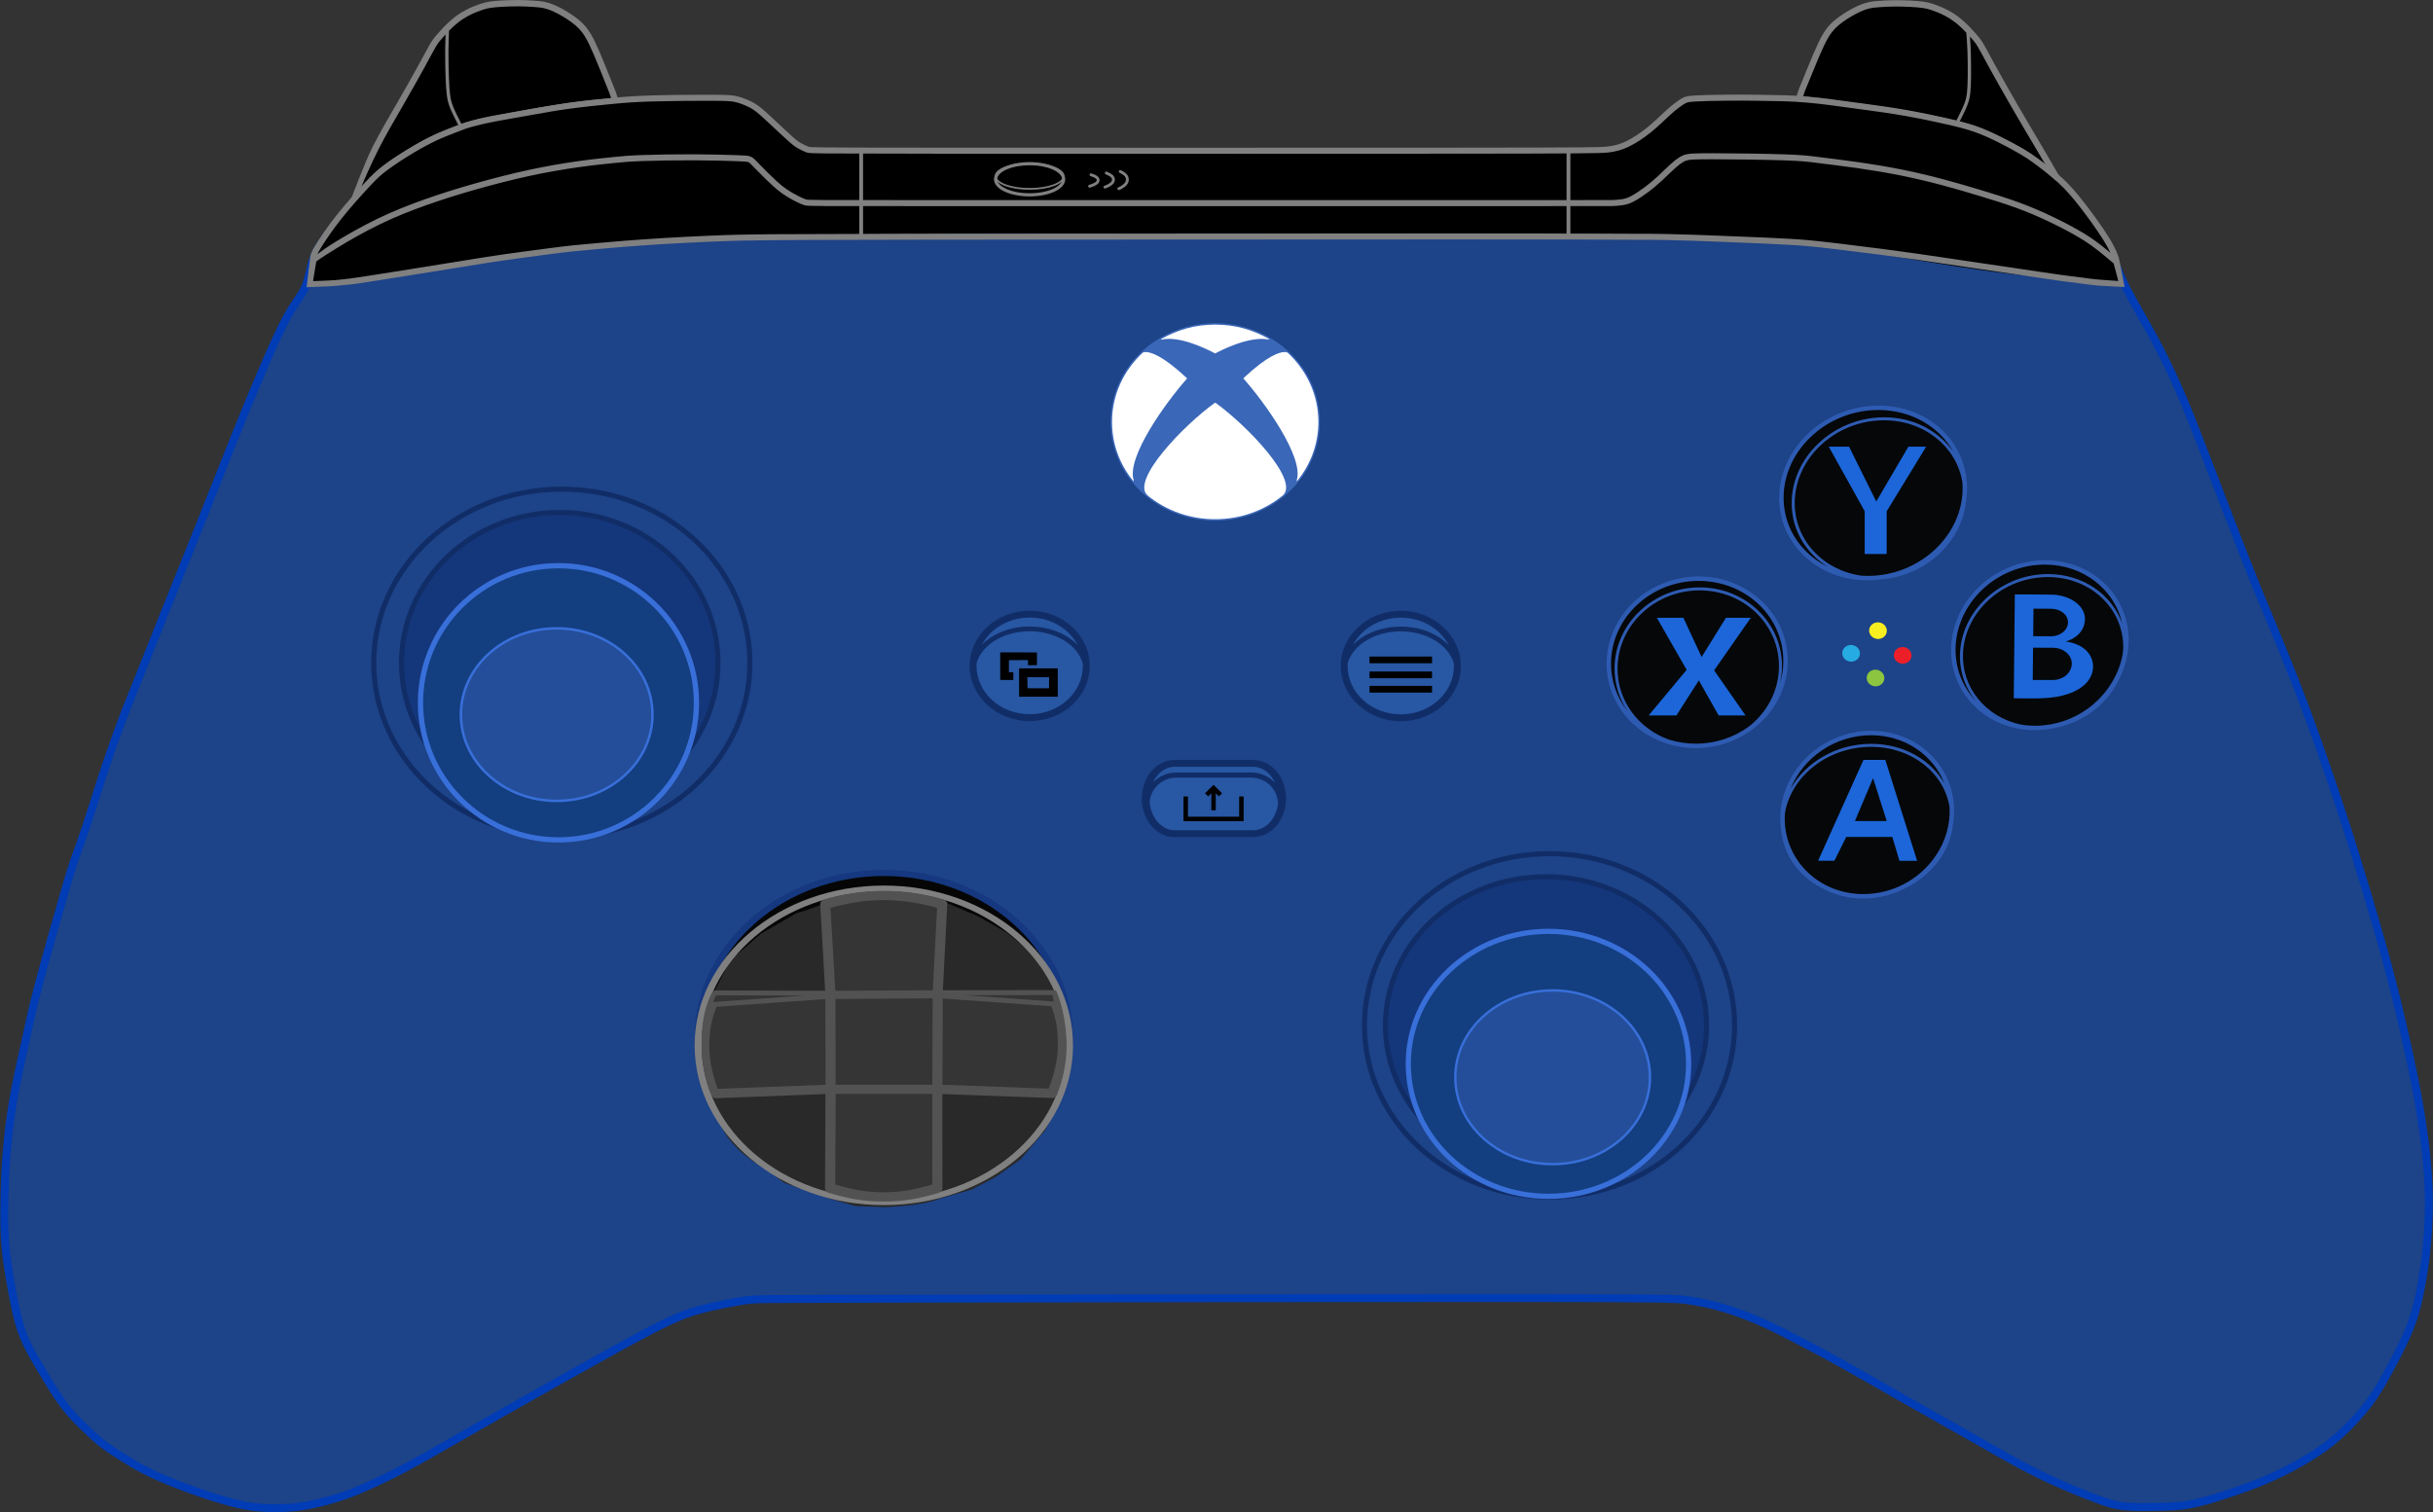 <?xml version="1.0" encoding="UTF-8" standalone="no"?>
<!-- Generator: Adobe Illustrator 22.0.1, SVG Export Plug-In . SVG Version: 6.00 Build 0)  -->

<svg
   version="1.1"
   x="0px"
   y="0px"
   viewBox="0 0 1534.727 954.014"
   xml:space="preserve"
   id="svg116"
   sodipodi:docname="Xbox Series X Controller VSCView Blue.svg"
   inkscape:version="1.2 (dc2aedaf03, 2022-05-15)"
   width="1534.727"
   height="954.014"
   inkscape:export-filename="C:\Users\AL200\OneDrive\Pictures\AL2009man Work Projects\VSCView - Controller Theme Layout\VSCView - Controller Theme (Ver. 1.20)\Xbox Wireless Controller Images\Template\Xbox Series X Controller\Blue\Xbox Series X Controller Overlay - Blue.png"
   inkscape:export-xdpi="95.98513"
   inkscape:export-ydpi="95.98513"
   xmlns:inkscape="http://www.inkscape.org/namespaces/inkscape"
   xmlns:sodipodi="http://sodipodi.sourceforge.net/DTD/sodipodi-0.dtd"
   xmlns="http://www.w3.org/2000/svg"
   xmlns:svg="http://www.w3.org/2000/svg"><rect x="0" y="0" width="1534.727" height="954.014" fill="#333333" stroke="none"/><defs
   id="defs120"><inkscape:perspective
   sodipodi:type="inkscape:persp3d"
   inkscape:vp_x="0 : 477.00705 : 1"
   inkscape:vp_y="0 : 1000 : 0"
   inkscape:vp_z="1534.7274 : 477.00705 : 1"
   inkscape:persp3d-origin="767.3637 : 318.0047 : 1"
   id="perspective1094" /><inkscape:path-effect
   effect="bspline"
   id="path-effect26764"
   is_visible="true"
   lpeversion="1"
   weight="33.333"
   steps="2"
   helper_size="0"
   apply_no_weight="true"
   apply_with_weight="true"
   only_selected="false" /><inkscape:path-effect
   effect="bspline"
   id="path-effect26508"
   is_visible="true"
   lpeversion="1"
   weight="33.333"
   steps="2"
   helper_size="0"
   apply_no_weight="true"
   apply_with_weight="true"
   only_selected="false" /><inkscape:path-effect
   effect="bspline"
   id="path-effect25540"
   is_visible="true"
   lpeversion="1"
   weight="33.333"
   steps="2"
   helper_size="0"
   apply_no_weight="true"
   apply_with_weight="true"
   only_selected="false" /><inkscape:path-effect
   effect="bspline"
   id="path-effect25390"
   is_visible="true"
   lpeversion="1"
   weight="33.333"
   steps="2"
   helper_size="0"
   apply_no_weight="true"
   apply_with_weight="true"
   only_selected="false" /><inkscape:path-effect
   effect="bspline"
   id="path-effect22781"
   is_visible="true"
   lpeversion="1"
   weight="33.333"
   steps="2"
   helper_size="0"
   apply_no_weight="true"
   apply_with_weight="true"
   only_selected="false" /><inkscape:path-effect
   effect="bspline"
   id="path-effect17348"
   is_visible="true"
   lpeversion="1"
   weight="33.333"
   steps="2"
   helper_size="0"
   apply_no_weight="true"
   apply_with_weight="true"
   only_selected="false" /><inkscape:path-effect
   effect="bspline"
   id="path-effect16493"
   is_visible="true"
   lpeversion="1"
   weight="33.333"
   steps="2"
   helper_size="0"
   apply_no_weight="true"
   apply_with_weight="true"
   only_selected="false" /><inkscape:path-effect
   effect="bspline"
   id="path-effect15953"
   is_visible="true"
   lpeversion="1"
   weight="33.333"
   steps="2"
   helper_size="0"
   apply_no_weight="true"
   apply_with_weight="true"
   only_selected="false" /><inkscape:path-effect
   effect="bspline"
   id="path-effect14821"
   is_visible="true"
   lpeversion="1"
   weight="33.333"
   steps="2"
   helper_size="0"
   apply_no_weight="true"
   apply_with_weight="true"
   only_selected="false" /><inkscape:path-effect
   effect="bspline"
   id="path-effect7338"
   is_visible="true"
   lpeversion="1"
   weight="33.333"
   steps="2"
   helper_size="0"
   apply_no_weight="true"
   apply_with_weight="true"
   only_selected="false" /><inkscape:path-effect
   effect="bspline"
   id="path-effect6179"
   is_visible="true"
   lpeversion="1"
   weight="33.333"
   steps="2"
   helper_size="0"
   apply_no_weight="true"
   apply_with_weight="true"
   only_selected="false" /><inkscape:path-effect
   effect="bspline"
   id="path-effect6092"
   is_visible="true"
   lpeversion="1"
   weight="33.333"
   steps="2"
   helper_size="0"
   apply_no_weight="true"
   apply_with_weight="true"
   only_selected="false" /><inkscape:path-effect
   effect="bspline"
   id="path-effect3599"
   is_visible="true"
   lpeversion="1"
   weight="33.333"
   steps="2"
   helper_size="0"
   apply_no_weight="true"
   apply_with_weight="true"
   only_selected="false" /><inkscape:path-effect
   effect="bspline"
   id="path-effect3449"
   is_visible="true"
   lpeversion="1"
   weight="33.333"
   steps="2"
   helper_size="0"
   apply_no_weight="true"
   apply_with_weight="true"
   only_selected="false" /><inkscape:path-effect
   effect="bspline"
   id="path-effect3662"
   is_visible="true"
   lpeversion="1"
   weight="33.333"
   steps="2"
   helper_size="0"
   apply_no_weight="true"
   apply_with_weight="true"
   only_selected="false" /><inkscape:path-effect
   effect="bspline"
   id="path-effect3576"
   is_visible="true"
   lpeversion="1"
   weight="33.333"
   steps="2"
   helper_size="0"
   apply_no_weight="true"
   apply_with_weight="true"
   only_selected="false" /><inkscape:path-effect
   effect="bspline"
   id="path-effect2531"
   is_visible="true"
   lpeversion="1"
   weight="33.333"
   steps="2"
   helper_size="0"
   apply_no_weight="true"
   apply_with_weight="true"
   only_selected="false" /><inkscape:path-effect
   effect="bspline"
   id="path-effect1793"
   is_visible="true"
   lpeversion="1"
   weight="33.333"
   steps="2"
   helper_size="0"
   apply_no_weight="true"
   apply_with_weight="true"
   only_selected="false" /><inkscape:path-effect
   effect="bspline"
   id="path-effect1345"
   is_visible="true"
   lpeversion="1"
   weight="33.333"
   steps="2"
   helper_size="0"
   apply_no_weight="true"
   apply_with_weight="true"
   only_selected="false" /><inkscape:path-effect
   effect="bspline"
   id="path-effect1341"
   is_visible="true"
   lpeversion="1"
   weight="33.333"
   steps="2"
   helper_size="0"
   apply_no_weight="true"
   apply_with_weight="true"
   only_selected="false" /><inkscape:path-effect
   effect="bspline"
   id="path-effect1009"
   is_visible="true"
   lpeversion="1"
   weight="33.333"
   steps="2"
   helper_size="0"
   apply_no_weight="true"
   apply_with_weight="true"
   only_selected="false" /><inkscape:path-effect
   effect="bspline"
   id="path-effect14785"
   is_visible="true"
   lpeversion="1"
   weight="33.333"
   steps="2"
   helper_size="0"
   apply_no_weight="true"
   apply_with_weight="true"
   only_selected="false" /><inkscape:path-effect
   effect="bspline"
   id="path-effect14362"
   is_visible="true"
   lpeversion="1"
   weight="33.333"
   steps="2"
   helper_size="0"
   apply_no_weight="true"
   apply_with_weight="true"
   only_selected="false" /><inkscape:path-effect
   effect="bspline"
   id="path-effect14164"
   is_visible="true"
   lpeversion="1"
   weight="33.333"
   steps="2"
   helper_size="0"
   apply_no_weight="true"
   apply_with_weight="true"
   only_selected="false" /><inkscape:path-effect
   effect="bspline"
   id="path-effect14160"
   is_visible="true"
   lpeversion="1"
   weight="33.333"
   steps="2"
   helper_size="0"
   apply_no_weight="true"
   apply_with_weight="true"
   only_selected="false" /><inkscape:path-effect
   effect="bspline"
   id="path-effect14156"
   is_visible="true"
   lpeversion="1"
   weight="33.333"
   steps="2"
   helper_size="0"
   apply_no_weight="true"
   apply_with_weight="true"
   only_selected="false" /><inkscape:path-effect
   effect="bspline"
   id="path-effect10545"
   is_visible="true"
   lpeversion="1"
   weight="33.333"
   steps="2"
   helper_size="0"
   apply_no_weight="true"
   apply_with_weight="true"
   only_selected="false" /><inkscape:path-effect
   effect="bspline"
   id="path-effect3421"
   is_visible="true"
   lpeversion="1"
   weight="33.333"
   steps="2"
   helper_size="0"
   apply_no_weight="true"
   apply_with_weight="true"
   only_selected="false" /><inkscape:path-effect
   effect="bspline"
   id="path-effect3417"
   is_visible="true"
   lpeversion="1"
   weight="33.333"
   steps="2"
   helper_size="0"
   apply_no_weight="true"
   apply_with_weight="true"
   only_selected="false" /><inkscape:path-effect
   effect="bspline"
   id="path-effect3413"
   is_visible="true"
   lpeversion="1"
   weight="33.333"
   steps="2"
   helper_size="0"
   apply_no_weight="true"
   apply_with_weight="true"
   only_selected="false" /><inkscape:path-effect
   effect="bspline"
   id="path-effect3032"
   is_visible="true"
   lpeversion="1"
   weight="33.333"
   steps="2"
   helper_size="0"
   apply_no_weight="true"
   apply_with_weight="true"
   only_selected="false" /><inkscape:path-effect
   effect="bspline"
   id="path-effect10618"
   is_visible="true"
   lpeversion="1"
   weight="33.333"
   steps="2"
   helper_size="0"
   apply_no_weight="true"
   apply_with_weight="true"
   only_selected="false" /><inkscape:path-effect
   effect="bspline"
   id="path-effect10157"
   is_visible="true"
   lpeversion="1"
   weight="33.333"
   steps="2"
   helper_size="0"
   apply_no_weight="true"
   apply_with_weight="true"
   only_selected="false" /><inkscape:path-effect
   effect="bspline"
   id="path-effect47070"
   is_visible="true"
   lpeversion="1"
   weight="33.333"
   steps="2"
   helper_size="0"
   apply_no_weight="true"
   apply_with_weight="true"
   only_selected="false" /><inkscape:path-effect
   effect="bspline"
   id="path-effect47066"
   is_visible="true"
   lpeversion="1"
   weight="33.333"
   steps="2"
   helper_size="0"
   apply_no_weight="true"
   apply_with_weight="true"
   only_selected="false" /><inkscape:path-effect
   effect="bspline"
   id="path-effect2348"
   is_visible="true"
   lpeversion="1"
   weight="33.333"
   steps="2"
   helper_size="0"
   apply_no_weight="true"
   apply_with_weight="true"
   only_selected="false" /><inkscape:path-effect
   effect="bspline"
   id="path-effect1584"
   is_visible="true"
   lpeversion="1"
   weight="33.333"
   steps="2"
   helper_size="0"
   apply_no_weight="true"
   apply_with_weight="true"
   only_selected="false" /><inkscape:path-effect
   effect="bspline"
   id="path-effect18124"
   is_visible="true"
   lpeversion="1"
   weight="33.333"
   steps="2"
   helper_size="0"
   apply_no_weight="true"
   apply_with_weight="true"
   only_selected="false" /><inkscape:path-effect
   effect="bspline"
   id="path-effect2739"
   is_visible="true"
   lpeversion="1"
   weight="33.333"
   steps="2"
   helper_size="0"
   apply_no_weight="true"
   apply_with_weight="true"
   only_selected="false" /><inkscape:path-effect
   effect="bspline"
   id="path-effect1228"
   is_visible="true"
   lpeversion="1"
   weight="33.333"
   steps="2"
   helper_size="0"
   apply_no_weight="true"
   apply_with_weight="true"
   only_selected="false" /><inkscape:path-effect
   effect="bspline"
   id="path-effect126947"
   is_visible="true"
   lpeversion="1"
   weight="33.333"
   steps="2"
   helper_size="0"
   apply_no_weight="true"
   apply_with_weight="true"
   only_selected="false" /><inkscape:path-effect
   effect="bspline"
   id="path-effect124934"
   is_visible="true"
   lpeversion="1"
   weight="33.333"
   steps="2"
   helper_size="0"
   apply_no_weight="true"
   apply_with_weight="true"
   only_selected="false" /><inkscape:path-effect
   effect="bspline"
   id="path-effect123141"
   is_visible="true"
   lpeversion="1"
   weight="33.333"
   steps="2"
   helper_size="0"
   apply_no_weight="true"
   apply_with_weight="true"
   only_selected="false" /><inkscape:path-effect
   effect="bspline"
   id="path-effect16254"
   is_visible="true"
   lpeversion="1"
   weight="33.333"
   steps="2"
   helper_size="0"
   apply_no_weight="true"
   apply_with_weight="true"
   only_selected="false" /><inkscape:path-effect
   effect="bspline"
   id="path-effect15522"
   is_visible="true"
   lpeversion="1"
   weight="33.333"
   steps="2"
   helper_size="0"
   apply_no_weight="true"
   apply_with_weight="true"
   only_selected="false" /><inkscape:path-effect
   effect="bspline"
   id="path-effect4748"
   is_visible="true"
   lpeversion="1"
   weight="33.333"
   steps="2"
   helper_size="0"
   apply_no_weight="true"
   apply_with_weight="true"
   only_selected="false" /><inkscape:path-effect
   effect="bspline"
   id="path-effect4741"
   is_visible="true"
   lpeversion="1"
   weight="33.333"
   steps="2"
   helper_size="0"
   apply_no_weight="true"
   apply_with_weight="true"
   only_selected="false" /><inkscape:path-effect
   effect="bspline"
   id="path-effect4356"
   is_visible="true"
   lpeversion="1"
   weight="33.333"
   steps="2"
   helper_size="0"
   apply_no_weight="true"
   apply_with_weight="true"
   only_selected="false" /><inkscape:path-effect
   effect="bspline"
   id="path-effect40925"
   is_visible="true"
   lpeversion="1"
   weight="33.333"
   steps="2"
   helper_size="0"
   apply_no_weight="true"
   apply_with_weight="true"
   only_selected="false" /><inkscape:path-effect
   effect="bspline"
   id="path-effect40919"
   is_visible="true"
   lpeversion="1"
   weight="33.333"
   steps="2"
   helper_size="0"
   apply_no_weight="true"
   apply_with_weight="true"
   only_selected="false" /><inkscape:path-effect
   effect="bspline"
   id="path-effect36918"
   is_visible="true"
   lpeversion="1"
   weight="33.333"
   steps="2"
   helper_size="0"
   apply_no_weight="true"
   apply_with_weight="true"
   only_selected="false" /><inkscape:path-effect
   effect="bspline"
   id="path-effect36051"
   is_visible="true"
   lpeversion="1"
   weight="33.333"
   steps="2"
   helper_size="0"
   apply_no_weight="true"
   apply_with_weight="true"
   only_selected="false" /><inkscape:path-effect
   effect="bspline"
   id="path-effect32655"
   is_visible="true"
   lpeversion="1"
   weight="33.333"
   steps="2"
   helper_size="0"
   apply_no_weight="true"
   apply_with_weight="true"
   only_selected="false" /><inkscape:path-effect
   effect="bspline"
   id="path-effect32452"
   is_visible="true"
   lpeversion="1"
   weight="33.333"
   steps="2"
   helper_size="0"
   apply_no_weight="true"
   apply_with_weight="true"
   only_selected="false" /><inkscape:path-effect
   effect="bspline"
   id="path-effect15337"
   is_visible="true"
   lpeversion="1"
   weight="33.333"
   steps="2"
   helper_size="0"
   apply_no_weight="true"
   apply_with_weight="true"
   only_selected="false" /><inkscape:path-effect
   effect="bspline"
   id="path-effect15127"
   is_visible="true"
   lpeversion="1"
   weight="33.333"
   steps="2"
   helper_size="0"
   apply_no_weight="true"
   apply_with_weight="true"
   only_selected="false" /><inkscape:path-effect
   effect="bspline"
   id="path-effect13257"
   is_visible="true"
   lpeversion="1"
   weight="33.333"
   steps="2"
   helper_size="0"
   apply_no_weight="true"
   apply_with_weight="true"
   only_selected="false" /><inkscape:path-effect
   effect="bspline"
   id="path-effect12982"
   is_visible="true"
   lpeversion="1"
   weight="33.333"
   steps="2"
   helper_size="0"
   apply_no_weight="true"
   apply_with_weight="true"
   only_selected="false" /><inkscape:path-effect
   effect="bspline"
   id="path-effect11369"
   is_visible="true"
   lpeversion="1"
   weight="33.333"
   steps="2"
   helper_size="0"
   apply_no_weight="true"
   apply_with_weight="true"
   only_selected="false" /><inkscape:path-effect
   effect="bspline"
   id="path-effect6853"
   is_visible="true"
   lpeversion="1"
   weight="33.333"
   steps="2"
   helper_size="0"
   apply_no_weight="true"
   apply_with_weight="true"
   only_selected="false" /><inkscape:path-effect
   effect="bspline"
   id="path-effect6528"
   is_visible="true"
   lpeversion="1"
   weight="33.333"
   steps="2"
   helper_size="0"
   apply_no_weight="true"
   apply_with_weight="true"
   only_selected="false" /><inkscape:path-effect
   effect="bspline"
   id="path-effect5610"
   is_visible="true"
   lpeversion="1"
   weight="33.333"
   steps="2"
   helper_size="0"
   apply_no_weight="true"
   apply_with_weight="true"
   only_selected="false" /><inkscape:path-effect
   effect="bspline"
   id="path-effect4228"
   is_visible="true"
   lpeversion="1"
   weight="33.333"
   steps="2"
   helper_size="0"
   apply_no_weight="true"
   apply_with_weight="true"
   only_selected="false" /><inkscape:path-effect
   effect="bspline"
   id="path-effect2975"
   is_visible="true"
   lpeversion="1"
   weight="33.333"
   steps="2"
   helper_size="0"
   apply_no_weight="true"
   apply_with_weight="true"
   only_selected="false" /><inkscape:path-effect
   effect="bspline"
   id="path-effect1174"
   is_visible="true"
   lpeversion="1"
   weight="33.333"
   steps="2"
   helper_size="0"
   apply_no_weight="true"
   apply_with_weight="true"
   only_selected="false" /><inkscape:path-effect
   effect="bspline"
   id="path-effect67654"
   is_visible="true"
   lpeversion="1"
   weight="33.333"
   steps="2"
   helper_size="0"
   apply_no_weight="true"
   apply_with_weight="true"
   only_selected="false" /><inkscape:path-effect
   effect="bspline"
   id="path-effect67091"
   is_visible="true"
   lpeversion="1"
   weight="33.333"
   steps="2"
   helper_size="0"
   apply_no_weight="true"
   apply_with_weight="true"
   only_selected="false" /><inkscape:path-effect
   effect="bspline"
   id="path-effect52437"
   is_visible="true"
   lpeversion="1"
   weight="33.333"
   steps="2"
   helper_size="0"
   apply_no_weight="true"
   apply_with_weight="true"
   only_selected="false" /><inkscape:path-effect
   effect="bspline"
   id="path-effect52008"
   is_visible="true"
   lpeversion="1"
   weight="33.333"
   steps="2"
   helper_size="0"
   apply_no_weight="true"
   apply_with_weight="true"
   only_selected="false" /><inkscape:path-effect
   effect="bspline"
   id="path-effect51876"
   is_visible="true"
   lpeversion="1"
   weight="33.333"
   steps="2"
   helper_size="0"
   apply_no_weight="true"
   apply_with_weight="true"
   only_selected="false" /><inkscape:path-effect
   effect="bspline"
   id="path-effect51469"
   is_visible="true"
   lpeversion="1"
   weight="33.333"
   steps="2"
   helper_size="0"
   apply_no_weight="true"
   apply_with_weight="true"
   only_selected="false" /><inkscape:path-effect
   effect="bspline"
   id="path-effect46503"
   is_visible="true"
   lpeversion="1"
   weight="33.333"
   steps="2"
   helper_size="0"
   apply_no_weight="true"
   apply_with_weight="true"
   only_selected="false" /><inkscape:path-effect
   effect="bspline"
   id="path-effect40452"
   is_visible="true"
   lpeversion="1"
   weight="33.333"
   steps="2"
   helper_size="0"
   apply_no_weight="true"
   apply_with_weight="true"
   only_selected="false" /><inkscape:path-effect
   effect="bspline"
   id="path-effect33826"
   is_visible="true"
   lpeversion="1"
   weight="33.333"
   steps="2"
   helper_size="0"
   apply_no_weight="true"
   apply_with_weight="true"
   only_selected="false" /><inkscape:path-effect
   effect="bspline"
   id="path-effect32927"
   is_visible="true"
   lpeversion="1"
   weight="33.333"
   steps="2"
   helper_size="0"
   apply_no_weight="true"
   apply_with_weight="true"
   only_selected="false" /><inkscape:path-effect
   effect="bspline"
   id="path-effect7464"
   is_visible="true"
   lpeversion="1"
   weight="33.333"
   steps="2"
   helper_size="0"
   apply_no_weight="true"
   apply_with_weight="true"
   only_selected="false" /><inkscape:path-effect
   effect="bspline"
   id="path-effect6546"
   is_visible="true"
   lpeversion="1"
   weight="33.333"
   steps="2"
   helper_size="0"
   apply_no_weight="true"
   apply_with_weight="true"
   only_selected="false" /><inkscape:path-effect
   effect="bspline"
   id="path-effect1938"
   is_visible="true"
   lpeversion="1"
   weight="33.333"
   steps="2"
   helper_size="0"
   apply_no_weight="true"
   apply_with_weight="true"
   only_selected="false" />
		
		
		
		
		
		
		
		
		
		
		
		
		
		
		
		
		
		
		
		
	
	
	

			
			
		
			
			
		
			
			
			
		
			
			
			
		
			
		
			
			
		
			
		
			
			
			
			
		
			
		
			
		
			
		
			
		
			
		
				
			
				
			
				
			
				
			
				
			
				
			
				
			
				
			
				
			
				
			
				
			<inkscape:path-effect
   effect="bspline"
   id="path-effect44397"
   is_visible="true"
   lpeversion="1"
   weight="33.333"
   steps="2"
   helper_size="0"
   apply_no_weight="true"
   apply_with_weight="true"
   only_selected="false" /><inkscape:path-effect
   effect="bspline"
   id="path-effect3382"
   is_visible="true"
   lpeversion="1"
   weight="33.333"
   steps="2"
   helper_size="0"
   apply_no_weight="true"
   apply_with_weight="true"
   only_selected="false" /><inkscape:path-effect
   effect="bspline"
   id="path-effect1076"
   is_visible="true"
   lpeversion="1"
   weight="33.333"
   steps="2"
   helper_size="0"
   apply_no_weight="true"
   apply_with_weight="true"
   only_selected="false" /></defs><sodipodi:namedview
   id="namedview118"
   pagecolor="#ffffff"
   bordercolor="#666666"
   borderopacity="1.0"
   inkscape:pageshadow="2"
   inkscape:pageopacity="0.0"
   inkscape:pagecheckerboard="0"
   showgrid="false"
   inkscape:zoom="0.68334539"
   inkscape:cx="958.51967"
   inkscape:cy="554.62436"
   inkscape:window-width="2560"
   inkscape:window-height="1334"
   inkscape:window-x="-11"
   inkscape:window-y="-11"
   inkscape:window-maximized="1"
   inkscape:current-layer="svg116"
   inkscape:snap-global="false"
   inkscape:showpageshadow="2"
   inkscape:deskcolor="#d1d1d1" />
<style
   type="text/css"
   id="style2">
	.st0{fill:#FFFFFF;}
	.st1{fill:#FFFFFF;stroke:#FFFFFF;stroke-miterlimit:10;}
	.st2{fill:#FCFCFC;}
	.st3{fill:#FDFDFD;stroke:#FFFFFF;stroke-width:9.375000e-02;stroke-miterlimit:10.43;}
	.st4{fill:#FDFDFD;}
	.st5{fill:none;stroke:#FFFFFF;stroke-width:3;stroke-miterlimit:10;}
	.st6{fill:none;stroke:#FFFFFF;stroke-width:0.944;stroke-miterlimit:10;}
</style>


<g
   id="g898"
   inkscape:label="Xbox Series X Controller - Shock Blue"><g
     id="g27175"
     inkscape:label="Analog Trigger"
     transform="translate(2.443,143.407)"
     style="display:inline"
     inkscape:export-filename="C:\Users\AL200\OneDrive\Pictures\AL2009man Work Projects\VSCView - Controller Theme Layout\VSCView - Controller Theme (Ver. 1.10)\Xbox Wireless Controller Images\Template\Xbox Series X Controller\Xbox Series X Controller Overlay.png"
     inkscape:export-xdpi="95.98513"
     inkscape:export-ydpi="95.98513"><g
       inkscape:label="Right Trigger"
       id="g27170"
       transform="translate(-4.3660931e-5)"
       inkscape:export-filename="C:\Users\AL200\OneDrive\Pictures\AL2009man Work Projects\VSCView - Controller Theme Layout\VSCView - Controller Theme (Ver. 1.10)\Xbox Wireless Controller Images\Theme SVG\Theme Assets\Xbox Series X Active Presses\XBSeries_RightTrigger.png"
       inkscape:export-xdpi="95.98513"
       inkscape:export-ydpi="95.98513"><path
         style="color:#000000;display:inline;fill:#000000;fill-opacity:1;stroke-width:4;stroke-linecap:round;stroke-linejoin:round;-inkscape-stroke:none"
         d="m 1132.51,-81.873 c 0,0 1.679,-5.073 1.679,-5.073 2.085,-5.098 4.17,-10.195 6.219,-15.156 2.048,-4.962 4.059,-9.787 6.059,-13.974 2,-4.187 3.988,-7.734 7.037,-10.909 3.048,-3.174 7.156,-5.974 10.932,-8.189 3.776,-2.215 7.221,-3.845 10.297,-4.764 3.076,-0.919 5.784,-1.127 8.656,-1.317 2.872,-0.191 5.909,-0.364 9.345,-0.387 3.436,-0.023 7.27,0.103 10.369,0.268 3.099,0.165 5.463,0.368 7.461,0.653 1.997,0.285 3.628,0.652 5.99,1.436 2.362,0.784 5.454,1.984 8.523,3.582 3.069,1.598 6.113,3.592 9.077,6.15 2.964,2.557 5.849,5.677 7.89,7.945 2.041,2.269 3.24,3.686 4.831,6.338 1.591,2.652 3.575,6.537 7.21,13.161 3.635,6.624 8.919,15.985 14.063,24.883 5.144,8.899 10.146,17.334 14.219,24.194 4.073,6.86 7.216,12.144 9.125,15.431 1.909,3.286 2.582,4.574 3.256,5.862 -4.067,-3.26 -8.133,-6.518 -11.533,-9.128 -3.401,-2.61 -6.135,-4.57 -9.528,-6.608 -3.394,-2.039 -7.446,-4.156 -11.045,-5.96 -3.599,-1.804 -6.743,-3.294 -9.707,-4.661 -2.964,-1.367 -5.748,-2.61 -8.771,-3.685 -3.023,-1.076 -6.287,-1.984 -9.588,-2.857 -3.302,-0.874 -6.641,-1.713 -10.737,-2.63 -4.096,-0.917 -8.947,-1.912 -13.634,-2.817 -4.686,-0.905 -9.206,-1.72 -14.768,-2.628 -5.562,-0.908 -12.166,-1.91 -18.724,-2.811 -6.559,-0.901 -13.073,-1.701 -18.4,-2.414 -5.327,-0.713 -9.468,-1.339 -13.622,-1.854 -4.154,-0.515 -8.321,-0.918 -10.353,-1.246 -2.032,-0.328 -1.929,-0.581 -1.825,-0.834 z"
         id="path27128"
         inkscape:label="Color"
         inkscape:export-filename="C:\Users\AL200\OneDrive\Pictures\AL2009man Work Projects\VSCView - Controller Theme Layout\VSCView - Controller Theme (Ver. 1.10)\Xbox Wireless Controller Images\Theme SVG\Theme Assets\Xbox Series X Active Presses\XBSeries_RightTrigger.png"
         inkscape:export-xdpi="95.98513"
         inkscape:export-ydpi="95.98513" /><path
         id="path27130"
         style="color:#000000;fill:#808080;fill-opacity:1;stroke-linecap:round;stroke-linejoin:round;-inkscape-stroke:none"
         d="m 1192.721,-143.29 c -3.495,0.024 -6.578,0.201 -9.463,0.393 -2.885,0.191 -5.792,0.409 -9.098,1.396 -3.306,0.987 -6.872,2.688 -10.736,4.955 -3.865,2.267 -8.1,5.13 -11.363,8.527 -3.263,3.398 -5.366,7.178 -7.398,11.434 -2.033,4.256 -4.053,9.107 -6.104,14.072 -2.05,4.966 -4.135,10.065 -6.221,15.162 -0.017,0.042 -0.033,0.085 -0.047,0.129 l -1.662,5.021 c -0.06,0.119 -0.227,0.447 -0.15,1.102 0.086,0.738 0.668,1.402 1.074,1.658 0.811,0.513 1.363,0.551 2.465,0.729 2.202,0.355 6.306,0.746 10.424,1.256 4.118,0.51 8.259,1.136 13.604,1.852 5.345,0.715 11.852,1.514 18.393,2.412 6.54,0.898 13.129,1.899 18.674,2.805 5.545,0.906 10.042,1.715 14.713,2.617 4.67,0.902 9.508,1.894 13.576,2.805 4.068,0.911 7.377,1.742 10.662,2.611 3.285,0.869 6.5,1.766 9.43,2.809 2.93,1.042 5.653,2.257 8.604,3.617 2.951,1.36 6.072,2.84 9.648,4.633 3.576,1.793 7.597,3.895 10.912,5.887 3.315,1.992 5.966,3.892 9.34,6.48 3.373,2.589 7.433,5.842 11.5,9.102 1.69,1.356 3.023,-2.488 3.023,-2.488 0,0 -8.361,-14.527 -12.434,-21.387 -4.072,-6.859 -9.071,-15.287 -14.207,-24.174 -5.136,-8.886 -10.418,-18.24 -14.041,-24.844 -3.623,-6.603 -5.591,-10.467 -7.248,-13.229 -1.657,-2.762 -3.001,-4.359 -5.059,-6.646 -2.058,-2.287 -4.983,-5.458 -8.07,-8.121 -3.088,-2.664 -6.268,-4.748 -9.461,-6.41 -3.193,-1.662 -6.371,-2.893 -8.816,-3.705 -2.446,-0.812 -4.252,-1.22 -6.336,-1.518 -2.084,-0.297 -4.506,-0.503 -7.639,-0.67 -3.132,-0.167 -6.993,-0.295 -10.488,-0.271 z m 0.027,4 c 3.377,-0.023 7.184,0.103 10.25,0.266 3.066,0.163 5.373,0.362 7.283,0.635 1.91,0.273 3.365,0.6 5.643,1.355 2.278,0.756 5.286,1.924 8.23,3.457 2.945,1.533 5.852,3.44 8.693,5.891 1.779,1.534 3.477,3.254 5.057,4.92 0.293,3.847 0.585,7.686 0.746,12.453 0.164,4.849 0.194,10.674 0.144,15.076 -0.049,4.402 -0.179,7.373 -0.434,9.914 -0.255,2.541 -0.613,4.562 -1.812,7.619 -1.132,2.885 -3.039,6.705 -4.992,10.578 -2.249,-0.568 -4.585,-1.138 -7.283,-1.742 -4.123,-0.923 -8.99,-1.922 -13.691,-2.83 -4.702,-0.908 -9.244,-1.727 -14.824,-2.639 -5.58,-0.911 -12.198,-1.915 -18.775,-2.818 -6.578,-0.903 -13.098,-1.703 -18.408,-2.414 -5.31,-0.711 -9.451,-1.336 -13.641,-1.855 -4.056,-0.503 -8.007,-0.899 -9.953,-1.197 l 1.09,-3.293 c 2.075,-5.071 4.149,-10.14 6.186,-15.072 2.047,-4.958 4.048,-9.757 6.016,-13.875 1.967,-4.118 3.84,-7.434 6.674,-10.385 2.834,-2.95 6.814,-5.687 10.502,-7.85 3.688,-2.163 7.012,-3.722 9.859,-4.572 2.847,-0.85 5.356,-1.049 8.215,-1.238 2.859,-0.19 5.85,-0.36 9.226,-0.383 z m 47.438,18.973 c 0.111,0.122 0.267,0.28 0.373,0.398 2.025,2.25 3.077,3.488 4.602,6.029 1.525,2.542 3.526,6.45 7.172,13.094 3.646,6.644 8.933,16.011 14.084,24.922 5.151,8.911 10.157,17.354 14.23,24.215 3.259,5.49 5.386,9.088 7.293,12.334 -1.14,-0.897 -2.468,-1.979 -3.508,-2.777 -3.428,-2.631 -6.243,-4.65 -9.715,-6.736 -3.472,-2.086 -7.558,-4.218 -11.18,-6.033 -3.622,-1.815 -6.788,-3.317 -9.766,-4.689 -2.978,-1.373 -5.823,-2.645 -8.94,-3.754 -3.117,-1.109 -6.428,-2.028 -9.746,-2.906 -0.47,-0.124 -0.971,-0.248 -1.445,-0.371 1.882,-3.734 3.713,-7.411 4.863,-10.344 1.265,-3.224 1.683,-5.545 1.947,-8.178 0.264,-2.633 0.394,-5.667 0.443,-10.1 0.05,-4.433 0.019,-10.273 -0.146,-15.17 -0.127,-3.75 -0.339,-6.889 -0.562,-9.934 z"
         inkscape:label="Outline"
         sodipodi:nodetypes="cscccsscccccsscsssssssccscccsscccssssccscscsccscsccssscsscccccccssccccsccssscssccsccc"
         inkscape:export-filename="C:\Users\AL200\OneDrive\Pictures\AL2009man Work Projects\VSCView - Controller Theme Layout\VSCView - Controller Theme (Ver. 1.10)\Xbox Wireless Controller Images\Theme SVG\Theme Assets\Xbox Series X Active Presses\XBSeries_RightTrigger.png"
         inkscape:export-xdpi="95.98513"
         inkscape:export-ydpi="95.98513" /></g><g
       id="path17344"
       inkscape:label="Left Trigger"
       transform="translate(0,-0.644)"
       inkscape:export-filename="C:\Users\AL200\OneDrive\Pictures\AL2009man Work Projects\VSCView - Controller Theme Layout\VSCView - Controller Theme (Ver. 1.10)\Xbox Wireless Controller Images\Theme SVG\Theme Assets\Xbox Series X Active Presses\XBSeries_LeftTrigger.png"
       inkscape:export-xdpi="95.98513"
       inkscape:export-ydpi="95.98513"><path
         style="color:#000000;display:inline;fill:#000000;fill-opacity:1;stroke-width:4;stroke-linecap:round;stroke-linejoin:round;-inkscape-stroke:none"
         d="m 385.597,-80.38 -1.679,-5.073 c -2.228,-5.595 -4.457,-11.19 -6.576,-16.401 -2.12,-5.211 -4.131,-10.036 -6.131,-14.223 -2,-4.187 -3.988,-7.734 -7.037,-10.909 -3.048,-3.174 -7.156,-5.974 -10.932,-8.189 -3.776,-2.215 -7.221,-3.845 -10.297,-4.764 -3.076,-0.919 -5.784,-1.127 -8.656,-1.317 -2.872,-0.191 -5.909,-0.364 -9.345,-0.387 -3.436,-0.023 -7.27,0.103 -10.369,0.268 -3.099,0.165 -5.463,0.368 -7.461,0.653 -1.997,0.285 -3.628,0.652 -5.99,1.436 -2.362,0.784 -5.454,1.984 -8.523,3.582 -3.069,1.598 -6.113,3.592 -9.077,6.15 -2.964,2.557 -5.849,5.677 -7.89,7.945 -2.041,2.269 -3.24,3.686 -4.831,6.338 -1.591,2.652 -3.575,6.537 -7.21,13.161 -3.634,6.624 -8.919,15.985 -14.063,24.883 -5.144,8.899 -10.146,17.334 -15.073,27.023 -4.927,9.689 -11.069,23.518 -12.795,28.588 -1.726,5.07 -0.324,4.263 2.747,1.225 3.071,-3.038 9.101,-11.197 14.629,-15.787 5.528,-4.589 11.832,-8.489 16.317,-11.216 4.485,-2.727 7.141,-4.276 9.825,-5.717 2.684,-1.441 5.388,-2.771 8.297,-4.082 2.909,-1.311 6.013,-2.6 9.551,-3.992 3.538,-1.391 7.498,-2.881 11.672,-4.069 4.175,-1.188 8.551,-2.07 13.027,-2.94 4.475,-0.87 9.038,-1.725 14.972,-2.819 5.934,-1.095 13.224,-2.426 19.558,-3.477 6.334,-1.051 11.7,-1.82 16.659,-2.502 4.96,-0.681 9.504,-1.273 13.936,-1.697 4.432,-0.424 8.731,-0.677 10.841,-0.931 2.11,-0.254 2.007,-0.507 1.903,-0.76 z"
         id="path25529"
         inkscape:label="Color"
         sodipodi:nodetypes="ccsssssssssssssssssssssssssssssssc"
         inkscape:export-filename="C:\Users\AL200\OneDrive\Pictures\AL2009man Work Projects\VSCView - Controller Theme Layout\VSCView - Controller Theme (Ver. 1.10)\Xbox Wireless Controller Images\Theme SVG\Theme Assets\Xbox Series X Active Presses\XBSeries_LeftTrigger.png"
         inkscape:export-xdpi="95.98513"
         inkscape:export-ydpi="95.98513" /><path
         id="path25531"
         style="color:#000000;display:inline;fill:#808080;fill-opacity:1;stroke-linecap:round;stroke-linejoin:round;-inkscape-stroke:none"
         d="m 324.957,-142.761 c -3.495,-0.024 -7.358,0.105 -10.49,0.271 -3.132,0.167 -5.552,0.373 -7.637,0.67 -2.084,0.297 -3.89,0.706 -6.336,1.518 -2.446,0.812 -5.625,2.043 -8.818,3.705 -3.193,1.662 -6.371,3.747 -9.459,6.41 -3.088,2.664 -6.012,5.834 -8.07,8.121 -2.058,2.287 -3.401,3.885 -5.059,6.646 -1.657,2.762 -3.625,6.625 -7.248,13.229 -3.623,6.603 -8.905,15.957 -14.041,24.844 -5.136,8.886 -10.163,17.359 -15.125,27.117 -4.962,9.758 -13.888,33.693 -13.888,33.693 0,0 1.284,3.018 2.094,3.1 0.81,0.082 1.258,-0.167 1.633,-0.365 0.375,-0.198 0.686,-0.422 1.012,-0.68 0.652,-0.515 11.412,-14.807 16.793,-19.275 5.381,-4.468 11.605,-8.327 16.078,-11.047 4.473,-2.72 7.088,-4.245 9.73,-5.664 2.642,-1.419 5.303,-2.727 8.174,-4.021 2.871,-1.294 5.944,-2.57 9.461,-3.953 3.517,-1.383 7.417,-2.847 11.488,-4.006 4.072,-1.158 8.395,-2.032 12.861,-2.9 4.466,-0.868 9.022,-1.722 14.953,-2.816 5.931,-1.094 13.214,-2.423 19.523,-3.471 6.31,-1.047 11.652,-1.812 16.604,-2.492 4.951,-0.68 9.468,-1.268 13.854,-1.688 4.385,-0.419 8.616,-0.662 10.889,-0.936 1.137,-0.137 1.69,-0.154 2.525,-0.625 0.418,-0.235 1.058,-0.887 1.164,-1.658 0.092,-0.665 -0.07,-0.993 -0.137,-1.125 l -1.668,-5.041 c -0.013,-0.038 -0.026,-0.075 -0.041,-0.111 -2.228,-5.595 -4.458,-11.194 -6.582,-16.414 -2.124,-5.22 -4.145,-10.075 -6.178,-14.33 -2.033,-4.256 -4.137,-8.036 -7.4,-11.434 -3.263,-3.398 -7.497,-6.26 -11.361,-8.527 -3.865,-2.267 -7.433,-3.968 -10.738,-4.955 -3.305,-0.987 -6.21,-1.205 -9.096,-1.396 -2.885,-0.191 -5.968,-0.369 -9.463,-0.393 z m -0.027,4 c 3.376,0.023 6.367,0.193 9.227,0.383 2.859,0.19 5.368,0.388 8.215,1.238 2.847,0.85 6.17,2.409 9.857,4.572 3.688,2.163 7.668,4.899 10.502,7.85 2.834,2.95 4.709,6.267 6.676,10.385 1.967,4.118 3.966,8.914 6.082,14.115 2.112,5.191 4.333,10.771 6.557,16.355 l 1.049,3.17 c -2.036,0.228 -6.103,0.481 -10.432,0.895 -4.479,0.428 -9.05,1.025 -14.018,1.707 -4.968,0.682 -10.356,1.454 -16.715,2.51 -6.359,1.055 -13.657,2.387 -19.594,3.482 -5.937,1.095 -10.506,1.953 -14.99,2.824 -4.484,0.871 -8.914,1.761 -13.191,2.979 -1.893,0.539 -3.725,1.139 -5.5,1.758 -2.004,-3.894 -3.943,-7.713 -5.127,-10.623 -1.293,-3.178 -1.714,-5.289 -2.045,-7.928 -0.331,-2.639 -0.549,-5.722 -0.729,-10.289 -0.18,-4.567 -0.321,-10.608 -0.301,-16.01 0.019,-5.018 0.182,-9.489 0.352,-13.945 1.282,-1.311 2.652,-2.64 4.025,-3.824 2.841,-2.451 5.749,-4.358 8.693,-5.891 2.944,-1.533 5.953,-2.701 8.23,-3.457 2.278,-0.756 3.73,-1.083 5.641,-1.355 1.91,-0.273 4.219,-0.472 7.285,-0.635 3.066,-0.163 6.874,-0.289 10.25,-0.266 z m -46.309,17.76 c -0.133,3.693 -0.252,7.449 -0.268,11.605 -0.02,5.444 0.122,11.505 0.303,16.102 0.181,4.597 0.401,7.74 0.742,10.467 0.342,2.727 0.827,5.121 2.184,8.457 1.217,2.993 3.121,6.741 5.084,10.557 -1.5,0.551 -2.995,1.108 -4.369,1.648 -3.559,1.4 -6.695,2.701 -9.643,4.029 -2.948,1.329 -5.694,2.681 -8.42,4.145 -2.726,1.464 -5.42,3.035 -9.918,5.77 -4.498,2.735 -10.882,6.676 -16.557,11.387 -4.907,4.074 -10.219,11.257 -13.209,14.322 2.059,-5.421 7.341,-17.35 11.69,-25.902 4.892,-9.619 9.871,-18.019 15.021,-26.93 5.151,-8.911 10.439,-18.278 14.084,-24.922 3.645,-6.644 5.647,-10.552 7.172,-13.094 1.525,-2.541 2.577,-3.779 4.602,-6.029 0.428,-0.476 1.008,-1.076 1.502,-1.611 z"
         inkscape:label="Outline"
         sodipodi:nodetypes="ssssssssssscssssssssssssssssscccsssssssssssssssccsssssscsssscsssssscsssscssssscsssssc"
         inkscape:export-filename="C:\Users\AL200\OneDrive\Pictures\AL2009man Work Projects\VSCView - Controller Theme Layout\VSCView - Controller Theme (Ver. 1.10)\Xbox Wireless Controller Images\Theme SVG\Theme Assets\Xbox Series X Active Presses\XBSeries_LeftTrigger.png"
         inkscape:export-xdpi="95.98513"
         inkscape:export-ydpi="95.98513" /></g></g><g
     id="g42096"
     inkscape:label="Controller Body"
     transform="matrix(1.003,0,0,1,1014.214,255.898)"
     style="display:inline;fill:#000000;fill-opacity:1;stroke-width:0.998"><path
       style="display:inline;fill:#1d4388;fill-opacity:1;stroke:#003cb5;stroke-width:4.992;stroke-linecap:butt;stroke-linejoin:round;stroke-miterlimit:4;stroke-dasharray:none;stroke-opacity:1"
       d="m 310.916,-107.736 c 2.476,4.7 4.951,9.399 7.018,14.464 2.068,5.065 3.728,10.495 8.091,19.105 4.362,8.609 11.426,20.397 17.611,31.905 6.185,11.507 11.492,22.734 15.909,32.847 4.418,10.113 7.946,19.111 13.156,32.631 5.21,13.52 12.101,31.56 18.303,47.714 6.201,16.154 11.712,30.419 17.129,43.791 5.417,13.371 10.739,25.848 16.284,39.509 5.545,13.661 11.313,28.507 16.445,42.445 5.132,13.937 9.627,26.966 13.736,39.062 4.109,12.096 7.831,23.259 11.778,35.69 3.946,12.431 8.117,26.13 12.597,41.243 4.48,15.112 9.269,31.637 13.646,48.543 4.377,16.905 8.342,34.19 11.459,48.653 3.117,14.463 5.387,26.102 7.216,37.497 1.829,11.395 3.218,22.545 4.047,32.285 0.829,9.741 1.1,18.071 0.997,26.615 -0.102,8.544 -0.577,17.3 -1.43,25.77 -0.853,8.47 -2.085,16.652 -3.453,23.961 -1.368,7.309 -2.871,13.745 -4.838,19.77 -1.967,6.025 -4.397,11.639 -7.852,18.682 -3.454,7.043 -7.933,15.516 -11.645,21.938 -3.712,6.422 -6.658,10.792 -10.063,15.126 -3.405,4.334 -7.268,8.633 -11.425,12.81 -4.157,4.177 -8.607,8.232 -13.437,11.876 -4.83,3.644 -10.04,6.875 -14.673,9.6 -4.633,2.724 -8.689,4.942 -13.369,7.25 -4.68,2.308 -9.984,4.708 -16.079,7.117 -6.096,2.409 -12.983,4.828 -19.872,7.081 -6.889,2.252 -13.78,4.338 -19.682,5.578 -5.902,1.24 -10.814,1.635 -16.145,1.867 -5.331,0.233 -11.08,0.304 -16.206,0.285 -5.126,-0.02 -9.627,-0.13 -13.97,-0.826 -4.342,-0.696 -8.525,-1.977 -14.721,-4.276 -6.196,-2.298 -14.404,-5.613 -22.575,-9.22 -8.171,-3.607 -16.303,-7.506 -25.826,-12.638 -9.523,-5.132 -20.436,-11.497 -32.607,-18.43 -12.171,-6.933 -25.598,-14.433 -39.028,-22.1 -13.43,-7.667 -26.861,-15.501 -39.198,-22.39 -12.337,-6.889 -23.578,-12.833 -32.553,-17.472 -8.975,-4.639 -15.684,-7.972 -23.098,-11.089 -7.414,-3.117 -15.534,-6.016 -23.123,-8.088 -7.589,-2.073 -14.646,-3.318 -20.344,-4.123 -5.698,-0.804 -10.036,-1.167 -102.733,-1.224 -92.697,-0.057 -273.746,0.193 -367.564,0.358 -93.818,0.166 -100.4,0.247 -105.567,0.291 -5.167,0.043 -8.917,0.048 -13.141,0.497 -4.224,0.448 -8.922,1.34 -14.679,2.474 -5.757,1.134 -12.574,2.511 -19.445,4.575 -6.871,2.065 -13.795,4.818 -26.962,11.628 -13.167,6.81 -32.574,17.677 -52.582,28.947 -20.008,11.27 -40.614,22.944 -57.536,32.655 -16.922,9.711 -30.16,17.459 -40.859,23.301 -10.699,5.842 -18.859,9.777 -25.343,12.753 -6.484,2.977 -11.293,4.995 -16.5,6.831 -5.207,1.836 -10.812,3.489 -16.358,4.829 -5.546,1.34 -11.034,2.366 -16.174,2.889 -5.14,0.522 -9.931,0.54 -14.266,0.469 -4.335,-0.071 -8.212,-0.231 -12.992,-0.963 -4.78,-0.732 -10.463,-2.037 -17.511,-4.095 -7.047,-2.058 -15.457,-4.871 -23.474,-7.855 -8.017,-2.984 -15.64,-6.139 -21.844,-9.125 -6.204,-2.986 -10.99,-5.801 -15.945,-8.886 -4.955,-3.084 -10.081,-6.438 -13.751,-9.194 -3.67,-2.757 -5.884,-4.917 -8.868,-7.755 -2.983,-2.838 -6.736,-6.354 -10.2,-10.166 -3.464,-3.811 -6.641,-7.918 -9.772,-12.588 -3.131,-4.67 -6.217,-9.903 -9.303,-15.063 -3.085,-5.16 -6.169,-10.247 -8.668,-15.133 -2.499,-4.886 -4.411,-9.571 -6.021,-15.051 -1.61,-5.48 -2.917,-11.756 -4.054,-17.732 -1.137,-5.976 -2.103,-11.652 -2.861,-16.466 -0.758,-4.814 -1.307,-8.766 -1.736,-13.084 -0.429,-4.318 -0.737,-9.002 -0.851,-14.845 -0.114,-5.843 -0.035,-12.844 0.127,-19.93 0.162,-7.086 0.406,-14.256 1.01,-22.639 0.604,-8.383 1.568,-17.979 2.931,-27.351 1.363,-9.372 3.124,-18.519 4.855,-26.792 1.731,-8.272 3.431,-15.669 5.047,-23.085 1.616,-7.417 3.149,-14.853 5.73,-25.136 2.581,-10.283 6.21,-23.412 9.621,-35.622 3.411,-12.21 6.604,-23.5 9.002,-31.76 2.398,-8.26 3.999,-13.488 5.467,-17.799 1.467,-4.31 2.8,-7.702 4.832,-13.561 2.032,-5.859 4.762,-14.185 7.268,-22.071 2.506,-7.886 4.789,-15.331 7.823,-24.391 3.034,-9.059 6.818,-19.732 9.479,-26.932 2.661,-7.2 4.198,-10.928 6.037,-15.493 1.839,-4.565 3.981,-9.967 7.294,-18.342 3.313,-8.375 7.797,-19.723 13.899,-35.009 6.102,-15.286 13.822,-34.508 21.843,-54.713 8.02,-20.206 16.341,-41.394 22.807,-57.579 6.466,-16.186 11.077,-27.369 16.483,-40.062 5.405,-12.693 11.604,-26.896 16.617,-35.939 5.013,-9.042 8.84,-12.924 11.107,-18.316 2.266,-5.393 2.972,-12.298 5.227,-18.291 2.254,-5.993 6.057,-11.074 9.859,-16.155"
       id="path6090"
       inkscape:path-effect="#path-effect6092"
       inkscape:original-d="m 310.91552,-107.73605 c 2.476,4.69987 4.95095,9.39863 7.42501,14.096593 1.66158,5.431611 3.32209,10.862 4.98164,16.291503 7.0648,11.78938 14.1284,23.5773 21.191,35.36444 5.3077,11.22783 10.6142,22.45421 15.9197,33.6798102 3.5298,8.99969997 7.0585,17.99804 10.5862,26.9955598 6.8925,18.04213 13.7837,36.08254 20.6741,54.12231 5.5121,14.26725 11.023,28.532934 16.533,42.797894 5.3232,12.47776 10.6452,24.95401 15.9663,37.42952 5.7693,14.84744 11.5374,29.69329 17.3047,44.53844 4.4966,13.02974 8.9921,26.05796 13.4866,39.08545 3.7234,11.16417 7.4456,22.32689 11.1669,33.48884 4.1717,13.70052 8.3421,27.39948 12.5116,41.09772 4.7901,16.52644 9.5791,33.05124 14.3671,49.57534 3.9661,17.2867 7.9311,34.5718 11.8952,51.8562 2.2708,11.6406 4.5406,23.2797 6.8093,34.9181 1.3897,11.1515 2.7783,22.3015 4.166,33.4508 0.2712,8.3318 0.5414,16.6623 0.8105,24.9919 -0.4735,8.7577 -0.9481,17.5141 -1.4237,26.2697 -1.2308,8.1838 -2.4625,16.3662 -3.6953,24.5478 -1.5025,6.437 -3.0059,12.8727 -4.5104,19.3075 -2.4295,5.6151 -4.8599,11.229 -7.2913,16.8419 -4.4775,8.4741 -8.9559,16.9469 -13.4353,25.4189 -2.945,4.3714 -5.8908,8.7415 -8.8378,13.1108 -3.8626,4.2994 -7.7261,8.5977 -11.5906,12.895 -4.4491,4.0567 -8.899,8.1122 -13.3499,12.1668 -5.2094,3.2327 -10.4195,6.4643 -15.6308,9.695 -4.0551,2.2183 -8.1112,4.4354 -12.1683,6.6517 -5.303,2.4004 -10.6068,4.7998 -15.9117,7.1982 -6.8863,2.4202 -13.7733,4.8392 -20.6615,7.2573 -6.8904,2.0868 -13.7815,4.1726 -20.6738,6.2573 -4.9113,0.3954 -9.8233,0.7898 -14.7365,1.1832 -5.7486,0.072 -11.4981,0.1439 -17.2486,0.2143 -4.5008,-0.1097 -9.0025,-0.2205 -13.5052,-0.3322 -4.182,-1.2805 -8.3648,-2.5619 -12.5487,-3.8444 -8.2077,-3.314 -16.416,-6.6289 -24.6255,-9.9448 -8.1316,-3.8983 -16.2638,-7.7975 -24.3972,-11.6978 -10.9125,-6.364 -21.8255,-12.7288 -32.7398,-19.0947 -13.4268,-7.4995 -26.8541,-14.9998 -40.2827,-22.5012 -13.4309,-7.8329 -26.8624,-15.6665 -40.2951,-23.5012 -11.2406,-5.9432 -22.4817,-11.8872 -33.7241,-17.8324 -6.7078,-3.3326 -13.4162,-6.6661 -20.125802,-10.0007 -8.1192,-2.8984 -16.239,-5.7977 -24.36,-8.698 -7.0568,-1.2448 -14.1143,-2.4905 -21.173,-3.7372 -4.3373,-0.3618 -8.6754,-0.7246 -13.0146,-1.0884 -181.055088,10e-4 -362.103988,0.5 -543.157588,0.7485 -6.5819,0.083 -13.1646,0.1645 -19.7485,0.2453 -3.7493,0.01 -7.4994,0.011 -11.2506,0.015 -4.6968,0.8928 -9.3943,1.7846 -14.0929,2.6753 -6.8159,1.3775 -13.6325,2.754 -20.4503,4.1294 -6.9238,2.754 -13.8483,5.5069 -20.774,8.2588 -19.4075,10.8682 -38.8153,21.7349 -58.2244,32.6009 -20.606,11.6748 -41.2121,23.3482 -61.8197,35.0208 -13.2373,7.7495 -26.4751,15.4978 -39.7142,23.2452 -8.1593,3.9361 -16.3192,7.871 -24.48024,11.8051 -4.80773,2.0192 -9.61626,4.0374 -14.42589,6.0547 -5.60401,1.6541 -11.20879,3.3071 -16.81468,4.9592 -5.48678,1.0277 -10.97434,2.0542 -16.46301,3.0798 -4.79091,0.019 -9.58263,0.037 -14.37544,0.054 -3.87637,-0.1591 -7.75358,-0.3193 -11.63187,-0.4805 -5.68243,-1.3035 -11.36562,-2.608 -17.04994,-3.9134 -8.40976,-2.8115 -16.82018,-5.6238 -25.23177,-8.4372 -7.62228,-3.1546 -15.24526,-6.3101 -22.86938,-9.4666 -4.78445,-2.8148 -9.56971,-5.6305 -14.35606,-8.4473 -5.1245,-3.3523 -10.24979,-6.7055 -15.37618,-10.0597 -2.21355,-2.1592 -4.42802,-4.3193 -6.64353,-6.4805 -3.75138,-3.5152 -7.50361,-7.0313 -11.25692,-10.5484 -3.17533,-4.1058 -6.35154,-8.2124 -9.52881,-12.3201 -3.08515,-5.232 -6.17117,-10.4648 -9.25826,-15.6987 -3.08334,-5.0862 -6.16755,-10.1731 -9.25283,-15.2612 -1.91156,-4.684 -3.82404,-9.3689 -5.73756,-14.0548 -1.30631,-6.275 -2.61351,-12.5508 -3.92171,-18.8277 -0.9655,-5.6751 -1.9319,-11.3509 -2.8993,-17.0278 -0.5482,-3.9509 -1.0973,-7.9026 -1.6474,-11.8555 -0.3073,-4.6831 -0.6155,-9.367 -0.9247,-14.0521 0.081,-7.0006 0.1604,-14.002 0.2391,-21.0045 0.2452,-7.1694 0.4895,-14.3396 0.7328,-21.5108 0.9652,-9.5953 1.9293,-19.1911 2.8925,-28.7882 1.7625,-9.1467 3.524,-18.2942 5.28446,-27.4427 1.70093,-7.3959 3.40079,-14.7924 5.09969,-22.1901 1.53376,-7.4355 3.06645,-14.8716 4.59818,-22.3089 3.62989,-13.1287 7.25864,-26.2578 10.88646,-39.3883 3.19437,-11.2897 6.38761,-22.58006 9.57991,-33.87161 1.60286,-5.22774 3.20465,-10.45628 4.80548,-15.68592 1.33399,-3.39089 2.66692,-6.78264 3.99889,-10.17546 2.73115,-8.3254 5.46119,-16.65146 8.19028,-24.97869 2.28372,-7.44475 4.56634,-14.89021 6.84801,-22.33681 3.78543,-10.67205 7.56971,-21.34468 11.35306,-32.01853 1.53817,-3.72679 3.07528,-7.45443 4.61142,-11.18315 2.14242,-5.40113 4.28376,-10.80305 6.42414,-16.20607 4.48544,-11.34748 8.9697,-22.69552 13.45305,-34.04477 7.72126,-19.22179 15.44121,-38.443814 23.16031,-57.667214 8.32189,-21.18777 16.64244,-42.3757 24.96217,-63.56504 4.6125,-11.1823898 9.22382,-22.3653198 13.83423,-33.54948 6.20014,-14.2024 12.39903,-28.40523 18.59704,-42.60934 3.82815,-3.88026 7.65515,-7.76137 11.48122,-11.64355 0.70695,-6.90427 1.41286,-13.80927 2.11779,-20.71541 3.80365,-5.080048 7.60614,-10.160886 11.40771,-15.242826"
       sodipodi:nodetypes="cccccccccccccccccccccccccccccccccccccccccccccccccccccccccccccccccccccccccccccccccccccccccccccccccc" /><g
       id="g16678"
       style="display:inline;fill:#000000;fill-opacity:1;stroke-width:0.998"
       inkscape:label="Outline Misc"
       transform="translate(-1013.906,-108.143)"><g
         id="g5230"
         transform="matrix(0.966,0,0,0.966,25.749,-195.874)"
         style="display:inline;fill:#000000;fill-opacity:1;stroke-width:1.034"
         inkscape:label="Analog Stick Outline Body - Right"><ellipse
           style="display:inline;fill:none;fill-opacity:1;fill-rule:evenodd;stroke:#112d67;stroke-width:3.309;stroke-linecap:round;stroke-linejoin:round;stroke-miterlimit:4;stroke-dasharray:none;stroke-opacity:1;paint-order:normal"
           id="ellipse2049"
           cx="984.978"
           cy="719.519"
           rx="120.484"
           ry="112.129" /><ellipse
           style="display:inline;fill:#14367b;fill-opacity:1;fill-rule:evenodd;stroke:#112d67;stroke-width:3.309;stroke-linecap:round;stroke-linejoin:round;stroke-miterlimit:4;stroke-dasharray:none;stroke-opacity:1;paint-order:normal"
           id="ellipse2047"
           cx="982.684"
           cy="719.519"
           rx="104.532"
           ry="97.072" /></g><g
         id="g5234"
         transform="matrix(0.982,0,0,0.982,14.51,-205.773)"
         style="display:inline;fill:#000000;fill-opacity:1;stroke-width:1.016"
         inkscape:label="Analog Stick Outline Body - Left"><ellipse
           style="display:inline;fill:none;fill-opacity:1;fill-rule:evenodd;stroke:#112d67;stroke-width:3.252;stroke-linecap:round;stroke-linejoin:round;stroke-miterlimit:4;stroke-dasharray:none;stroke-opacity:1;paint-order:normal"
           id="ellipse1627"
           cx="347.807"
           cy="484.981"
           rx="120.46"
           ry="111.623" /><ellipse
           style="display:inline;fill:#14367b;fill-opacity:1;fill-rule:evenodd;stroke:#112d67;stroke-width:3.252;stroke-linecap:round;stroke-linejoin:round;stroke-miterlimit:4;stroke-dasharray:none;stroke-opacity:1;paint-order:normal"
           id="path1545"
           cx="346.482"
           cy="484.981"
           rx="101.33"
           ry="96.634" /></g></g></g><g
     id="g1756"
     style="display:inline;opacity:1"
     transform="translate(-1006.128,-207.27)"
     inkscape:label="Bumpers"><path
       id="rect35488"
       style="display:inline;opacity:1;fill:#000000;fill-opacity:1;fill-rule:evenodd;stroke-width:1.9;stroke-linecap:square"
       d="m 1218.679,343.04 c 17.957,-22.003 40.25,-41.965 68.266,-52.402 52.845,-19.686 116.647,-21.434 155.131,-20.749 22.035,0.392 32.924,0.99 32.924,0.99 l 39.538,31.832 480.967,0.439 c 12.452,1.1 31.184,-3.613 32.553,-2.991 3.376,1.533 39.084,-29.183 39.084,-29.183 0,0 28.097,-4.072 69.967,-0.613 39.25,3.242 82.041,9.396 114.135,19.072 30.601,9.226 66.47,41.107 81.931,67.999 3.3,5.74 5.852,11.374 7.207,15.709 2.451,7.836 1.999,11.473 1.999,11.473 -69.391,-0.322 -136.218,-16.088 -203.443,-25.459 l -143.434,-3.506 c -223.888,2.879 -448.684,-9.693 -671.389,13.296 -40.318,5.361 -88.425,17.692 -120.562,15.733 l 0.737,-13.36 z"
       sodipodi:nodetypes="csscccscssssccccccc" /><path
       id="path10543"
       style="color:#000000;display:inline;fill:#808080;stroke-linecap:round;stroke-linejoin:round;-inkscape-stroke:none"
       d="m 76.984,-196.193 c -10.919,0.097 -17.566,0.309 -21.582,0.566 -4.016,0.258 -5.746,0.644 -7.422,1.508 -1.676,0.864 -3.367,2.119 -4.959,3.324 -1.592,1.205 -3.186,2.459 -6.094,5.158 -2.908,2.7 -7.106,6.807 -11.527,10.365 -4.421,3.558 -9.13,6.613 -13.16,8.545 -4.03,1.932 -7.367,2.776 -11.777,3.285 -4.411,0.509 -9.802,0.647 -93.469,0.715 -83.666,0.068 -245.53,0.067 -326.986,0.014 -40.728,-0.027 -61.357,-0.067 -71.965,-0.166 -5.304,-0.05 -8.111,-0.116 -9.617,-0.197 -1.506,-0.081 -1.419,-0.099 -1.734,-0.213 -1.261,-0.457 -3.11,-1.385 -4.545,-2.143 -1.435,-0.757 -2.184,-1.145 -5.361,-3.953 -3.178,-2.808 -8.61,-7.945 -12.645,-11.717 -4.035,-3.772 -6.7,-6.212 -9.186,-8.018 -2.486,-1.805 -4.722,-2.898 -6.967,-3.844 -2.245,-0.945 -4.672,-1.825 -7.354,-2.371 -2.682,-0.546 -5.573,-0.74 -14.918,-0.781 -9.345,-0.041 -25.267,0.068 -36.676,0.385 -11.408,0.317 -18.299,0.843 -26.928,1.662 -8.629,0.819 -19.048,1.933 -27.484,3.092 -8.437,1.159 -39.523,6.681 -46.561,8.018 -7.037,1.336 -11.277,2.44 -14.997,3.471 -3.72,1.03 -6.255,1.993 -9.6,3.34 -3.345,1.347 -8.272,3.121 -12.819,5.268 -4.547,2.146 -9.377,4.666 -15.129,8.113 -5.752,3.447 -12.408,7.804 -17.027,11.24 -4.62,3.437 -7.209,5.985 -11.979,11.113 -4.77,5.128 -11.862,12.967 -17.775,20.449 -5.913,7.482 -10.584,14.526 -13.141,18.691 -2.557,4.165 -3.159,5.907 -3.4,7.969 -0.242,2.062 -2.255,18.624 -2.255,18.624 0,0 8.142,-0.327 12.168,-0.465 4.025,-0.138 13.107,-0.951 16.004,-1.311 2.897,-0.36 6.09,-0.834 12.479,-1.83 6.389,-0.996 15.984,-2.516 25.488,-4.033 9.504,-1.517 18.914,-3.028 26.834,-4.32 7.919,-1.292 14.337,-2.361 21.381,-3.441 7.044,-1.081 14.73,-2.176 21.588,-3.115 6.858,-0.939 12.889,-1.724 18.096,-2.395 5.206,-0.671 9.566,-1.225 14.432,-1.736 4.866,-0.511 10.261,-0.98 15.271,-1.426 5.01,-0.445 9.61,-0.865 16.605,-1.414 6.995,-0.549 16.384,-1.228 26,-1.801 9.616,-0.573 19.47,-1.04 27.238,-1.379 7.768,-0.339 13.438,-0.549 19.004,-0.682 5.565,-0.133 11.038,-0.188 19.74,-0.291 8.703,-0.103 20.606,-0.252 105.064,-0.354 84.459,-0.101 241.455,-0.155 322.539,-0.15 81.084,0.004 86.234,0.068 93.166,0.117 6.932,0.049 15.621,0.083 21.65,0.098 6.029,0.014 9.396,0.008 12.457,0.018 3.061,0.01 5.812,0.036 10.225,0.131 4.412,0.095 10.481,0.26 16.137,0.441 5.655,0.181 10.902,0.379 15.232,0.553 4.33,0.174 7.746,0.322 12.859,0.525 5.113,0.203 11.913,0.462 18.004,0.73 6.091,0.269 11.479,0.548 15.846,0.799 4.367,0.251 7.69,0.472 12.035,0.877 4.345,0.405 9.715,0.996 17.699,1.947 7.984,0.951 18.577,2.261 27.436,3.408 8.858,1.147 15.987,2.131 22.477,3.059 6.49,0.928 12.341,1.8 19.541,2.873 7.2,1.073 15.744,2.346 22.326,3.316 6.583,0.971 11.2,1.637 17.553,2.576 6.353,0.939 14.448,2.152 20.252,3.02 5.804,0.868 9.325,1.392 12.84,1.857 3.515,0.465 6.992,0.866 10.68,1.346 3.687,0.48 7.643,1.047 11.617,1.408 3.974,0.361 16.862,0.923 16.862,0.923 0,0 -3.081,-16.446 -3.624,-18.24 -0.542,-1.794 -1.753,-5.712 -6.293,-13.035 -4.54,-7.323 -12.385,-18.131 -18.369,-25.504 -5.984,-7.373 -10.12,-11.288 -14.426,-14.928 -4.306,-3.64 -8.841,-7.07 -12.289,-9.564 -3.449,-2.494 -5.87,-4.09 -9.559,-6.232 -3.688,-2.143 -8.673,-4.856 -13.717,-7.369 -5.044,-2.513 -10.162,-4.833 -15.521,-6.697 -5.359,-1.864 -10.894,-3.248 -18.146,-4.891 -7.252,-1.642 -16.277,-3.554 -25.32,-5.156 -9.043,-1.602 -18.07,-2.888 -25.219,-3.826 -7.149,-0.938 -18.913,-2.557 -24.41,-3.291 -5.497,-0.734 -18.195,-2.059 -27.623,-2.273 -9.428,-0.214 -24.351,-0.482 -35.27,-0.385 z m 0.033,3.801 h 0.002 c 10.884,-0.097 25.808,0.171 35.149,0.383 9.34,0.212 21.659,1.5 27.207,2.24 5.548,0.74 17.304,2.36 24.418,3.293 7.113,0.933 16.089,2.214 25.049,3.801 8.96,1.587 17.937,3.486 25.146,5.119 7.209,1.633 12.593,2.986 17.736,4.775 5.144,1.789 10.114,4.036 15.074,6.508 4.961,2.472 9.895,5.159 13.502,7.254 3.607,2.095 5.853,3.574 9.242,6.025 3.389,2.451 7.862,5.836 12.062,9.387 4.2,3.551 8.069,7.201 13.93,14.422 5.861,7.221 13.701,18.035 18.088,25.111 2.105,3.396 3.348,5.824 4.207,7.723 -1.365,-1.123 -2.613,-2.182 -4.117,-3.383 -3.274,-2.614 -7.037,-5.509 -12.514,-8.854 -5.477,-3.344 -12.625,-7.12 -19.75,-10.535 -7.125,-3.415 -14.235,-6.47 -21.971,-9.281 -7.736,-2.811 -16.063,-5.366 -23.896,-7.729 -7.834,-2.362 -15.216,-4.544 -23.324,-6.693 -8.109,-2.15 -16.94,-4.266 -25.998,-6.092 -9.058,-1.826 -18.325,-3.357 -27.439,-4.656 -9.114,-1.3 -18.067,-2.367 -24.441,-3.176 -6.374,-0.808 -10.353,-1.376 -22.803,-1.787 -12.45,-0.411 -33.42,-0.678 -45.105,-0.678 -11.686,-5e-5 -14.215,0.272 -15.99,0.65 -1.776,0.379 -3.002,0.954 -4.316,1.764 -1.314,0.81 -3.039,2.006 -5.482,4.189 -2.443,2.183 -5.574,5.309 -8.385,7.914 -2.811,2.605 -5.306,4.703 -8.176,6.846 -2.869,2.143 -6.124,4.325 -8.537,5.611 -2.413,1.286 -3.958,1.715 -5.98,2.031 -2.023,0.317 -4.431,0.468 -6.201,0.535 -0.535,0.02 -23.531,0.006 -26.252,0.014 v -29.445 c 15.34,-0.108 21.209,-0.269 23.746,-0.562 4.682,-0.541 8.592,-1.527 12.984,-3.633 4.393,-2.105 9.283,-5.294 13.9,-9.01 4.618,-3.716 8.897,-7.911 11.73,-10.541 2.833,-2.63 4.244,-3.734 5.803,-4.914 1.559,-1.18 3.164,-2.338 4.404,-2.977 1.24,-0.639 2.044,-0.843 5.924,-1.092 3.88,-0.249 10.491,-0.462 21.375,-0.559 z m -641.32,0.078 c 9.296,0.041 11.839,0.229 14.178,0.705 2.338,0.476 4.519,1.256 6.637,2.148 2.118,0.892 4.001,1.814 6.207,3.416 2.206,1.602 4.804,3.963 8.824,7.721 4.02,3.758 9.434,8.879 12.723,11.785 3.288,2.906 4.628,3.689 6.105,4.469 1.478,0.78 3.368,1.753 5.023,2.354 0.414,0.15 1.178,0.347 2.824,0.436 1.646,0.089 4.465,0.151 9.787,0.201 3.044,0.029 15.674,0.029 20.586,0.049 v 29.354 c -5.069,-0.009 -18.086,-2.7e-4 -21.232,-0.018 -5.51,-0.03 -8.453,-0.077 -10.068,-0.143 -1.616,-0.066 -1.689,-0.104 -2.057,-0.209 -1.471,-0.418 -3.557,-1.346 -5.812,-2.523 -2.255,-1.178 -4.674,-2.591 -6.756,-4.021 -2.082,-1.43 -3.857,-2.893 -5.955,-4.803 -2.098,-1.91 -4.502,-4.255 -6.422,-6.16 -1.92,-1.906 -3.353,-3.368 -4.613,-4.672 -1.26,-1.304 -2.35,-2.458 -3.295,-3.322 -0.946,-0.864 -2.019,-1.567 -3.359,-1.889 -1.341,-0.321 -2.887,-0.39 -8.346,-0.582 -5.459,-0.192 -14.908,-0.489 -26.104,-0.533 -11.196,-0.044 -24.108,0.163 -32.586,0.459 -8.478,0.296 -12.538,0.685 -18.301,1.26 -5.763,0.575 -13.34,1.344 -22.498,2.631 -9.159,1.287 -19.896,3.093 -31.322,5.564 -11.427,2.472 -23.51,5.603 -34.561,8.75 -11.051,3.147 -21.081,6.313 -31.008,9.834 -9.927,3.521 -19.777,7.406 -29.715,12.219 -9.938,4.813 -19.903,10.521 -26.746,14.752 -5.347,3.306 -8.125,5.396 -11.121,7.586 0.393,-0.863 0.972,-1.912 2.123,-3.787 2.477,-4.034 7.088,-10.988 12.885,-18.322 5.797,-7.335 12.843,-15.129 17.576,-20.219 4.734,-5.089 7.013,-7.342 11.463,-10.652 4.449,-3.31 11.064,-7.644 16.713,-11.029 5.649,-3.385 10.351,-5.838 14.799,-7.938 4.448,-2.099 9.305,-3.844 12.616,-5.178 3.311,-1.334 5.629,-2.216 9.193,-3.203 3.564,-0.987 7.714,-2.073 14.693,-3.398 6.978,-1.325 16.132,-2.892 23.908,-4.273 7.776,-1.381 14.117,-2.567 22.461,-3.713 8.344,-1.146 18.733,-2.259 27.326,-3.074 8.593,-0.816 15.34,-1.332 26.674,-1.646 11.334,-0.315 27.257,-0.424 36.553,-0.383 z M -25.25,-159.1 v 29.441 c -6.989,0.016 -1.944,0.036 -58.227,0.031 -83.978,-0.007 -250.769,-0.008 -334.801,-0.008 -28.663,0 -38.028,-0.022 -50.73,-0.041 v -29.352 c 12.286,0.046 21.284,0.097 49.01,0.115 81.46,0.053 243.324,0.052 326.994,-0.016 37.017,-0.03 54.629,-0.087 67.754,-0.172 z m 91.721,3.686 c 11.628,5e-5 32.615,0.265 44.979,0.674 12.363,0.408 16.053,0.948 22.453,1.76 6.4,0.812 15.325,1.876 24.383,3.168 9.058,1.292 18.255,2.812 27.225,4.619 8.969,1.808 17.728,3.906 25.773,6.039 8.045,2.133 15.38,4.3 23.201,6.658 7.821,2.358 16.087,4.898 23.695,7.662 7.608,2.765 14.593,5.766 21.627,9.137 7.034,3.371 14.106,7.112 19.412,10.352 5.306,3.24 8.888,5.997 12.123,8.58 3.087,2.464 5.783,4.781 8.489,7.041 l 2.995,11.172 c 0,0 -8.732,-0.608 -12.576,-0.957 -3.843,-0.349 -7.75,-0.907 -11.471,-1.391 -3.721,-0.484 -7.197,-0.886 -10.67,-1.346 -3.473,-0.46 -6.974,-0.982 -12.777,-1.85 -5.804,-0.868 -13.901,-2.078 -20.26,-3.018 -6.359,-0.94 -10.975,-1.608 -17.553,-2.578 -6.578,-0.97 -15.12,-2.243 -22.32,-3.316 -7.2,-1.073 -13.061,-1.945 -19.564,-2.875 -6.503,-0.93 -13.65,-1.916 -22.525,-3.064 -8.875,-1.149 -19.476,-2.461 -27.475,-3.414 -7.999,-0.953 -13.4,-1.547 -17.797,-1.957 -4.396,-0.41 -7.784,-0.635 -12.168,-0.887 -4.384,-0.252 -9.788,-0.533 -15.896,-0.803 -6.108,-0.269 -12.913,-0.527 -18.02,-0.73 -5.106,-0.203 -8.522,-0.352 -12.859,-0.525 -4.337,-0.174 -9.593,-0.373 -15.262,-0.555 -5.669,-0.182 -11.746,-0.346 -16.178,-0.441 -4.432,-0.096 -7.22,-0.123 -10.295,-0.133 -3.075,-0.01 -6.438,-0.003 -12.461,-0.018 -6.023,-0.014 -14.708,-0.049 -21.631,-0.098 -1.182,-0.008 -14.45,-0.011 -15.918,-0.019 v -17.334 c 2.769,-0.008 25.833,0.006 26.395,-0.016 1.851,-0.07 4.358,-0.22 6.646,-0.578 2.288,-0.358 4.451,-0.979 7.178,-2.432 2.727,-1.453 6.049,-3.697 9.025,-5.92 2.977,-2.223 5.596,-4.427 8.484,-7.104 2.888,-2.677 6.037,-5.812 8.336,-7.867 2.299,-2.055 3.779,-3.073 4.941,-3.789 1.162,-0.716 1.684,-0.976 3.117,-1.281 1.433,-0.306 3.569,-0.566 15.197,-0.566 z m -641.914,0.662 c 11.137,0.044 20.544,0.338 25.986,0.529 5.442,0.191 6.843,0.298 7.594,0.479 0.752,0.18 0.917,0.302 1.68,1 0.763,0.698 1.853,1.84 3.127,3.158 1.274,1.318 2.729,2.804 4.668,4.729 1.939,1.924 4.367,4.294 6.541,6.273 2.174,1.979 4.112,3.579 6.361,5.125 2.25,1.546 4.78,3.02 7.15,4.258 2.37,1.238 4.585,2.255 6.531,2.809 0.487,0.138 1.213,0.281 2.941,0.352 1.729,0.071 4.677,0.116 10.201,0.146 3.157,0.017 16.177,0.009 21.254,0.018 v 17.566 c -17.215,0.067 -51.699,0.134 -56.365,0.189 -8.7,0.103 -14.188,0.159 -19.787,0.293 -5.599,0.134 -11.298,0.344 -19.078,0.684 -7.78,0.339 -17.652,0.808 -27.299,1.383 -9.647,0.575 -19.055,1.256 -26.07,1.807 -7.016,0.551 -11.639,0.971 -16.645,1.416 -5.005,0.445 -10.417,0.915 -15.332,1.432 -4.915,0.516 -9.312,1.077 -14.521,1.748 -5.21,0.671 -11.252,1.455 -18.125,2.396 -6.873,0.941 -14.575,2.04 -21.648,3.125 -7.073,1.085 -13.503,2.154 -21.416,3.445 -7.913,1.291 -17.319,2.804 -26.82,4.32 -9.501,1.516 -19.097,3.037 -25.477,4.031 -6.38,0.995 -10.468,1.588 -13.299,1.94 -2.83,0.351 -8.308,1.008 -12.237,1.143 -3.928,0.135 -10.473,0.47 -10.473,0.47 l 2.077,-12.44 h 0.004 c 3.654,-2.711 7.015,-4.757 13.754,-8.923 6.739,-4.166 16.631,-9.831 26.404,-14.564 9.773,-4.733 19.487,-8.567 29.33,-12.059 9.843,-3.491 19.788,-6.631 30.775,-9.76 10.988,-3.129 23.005,-6.243 34.324,-8.691 11.319,-2.449 21.97,-4.238 31.049,-5.514 9.079,-1.276 16.589,-2.039 22.346,-2.613 5.757,-0.574 9.652,-0.951 18.057,-1.244 8.405,-0.293 21.3,-0.499 32.438,-0.455 z m 106.436,28.877 c 12.709,0.019 22.076,0.041 50.73,0.041 84.032,0 250.821,-10e-4 334.799,0.006 56.191,0.005 51.168,-0.017 58.229,-0.033 v 17.33 c -7.423,-0.042 -9.728,-0.09 -74.875,-0.094 -81.086,-0.004 -238.082,0.051 -322.545,0.152 -37.238,0.045 -31.356,0.1 -46.338,0.154 z"
       transform="translate(2019.555,463.168)"
       sodipodi:nodetypes="ssssssssssssssssssssssssssssssssscsssssssssssssssscsscssssssssssssssssscssssssssssssssscssssssssssssscsssssssssssssssssssccsssssssscssssssssssccsssssssssssssssssssscsssssssssssssssccssccssscsssssssssssccsssssssssssssssssssscccsssssssssssssssssssssccssssssssssssssscccsssssssssscsscccscc" /><g
       id="g4759-6"
       transform="translate(-1535.299,-495.205)"
       style="display:inline"
       inkscape:label="Pair Button"><path
         style="fill:none;fill-opacity:1;stroke:#808080;stroke-width:1.8;stroke-linecap:round;stroke-linejoin:round;stroke-miterlimit:4;stroke-dasharray:none;stroke-opacity:1"
         d="m 3229.634,812.739 c 1.009,0.356 2.017,0.713 2.772,1.124 0.756,0.411 1.26,0.877 1.526,1.383 0.267,0.507 0.297,1.055 0.119,1.554 -0.178,0.5 -0.563,0.952 -1.215,1.397 -0.652,0.445 -1.571,0.883 -2.297,1.178 -0.726,0.294 -1.26,0.445 -1.794,0.596"
         id="path4354-2"
         inkscape:original-d="m 3229.6339,812.73878 c 1.0089,0.35658 2.0167,0.71269 3.0235,1.06834 0.5048,0.46616 1.0086,0.93183 1.5117,1.39706 0.03,0.54834 0.06,1.09619 0.09,1.6436 -0.3844,0.45247 -0.7697,0.90445 -1.156,1.35597 -0.918,0.43877 -1.8368,0.87705 -2.7567,1.31488 -0.5325,0.15113 -1.0662,0.30179 -1.6008,0.45199"
         inkscape:path-effect="#path-effect14156" /><path
         style="fill:none;fill-opacity:1;stroke:#808080;stroke-width:1.8;stroke-linecap:round;stroke-linejoin:round;stroke-miterlimit:4;stroke-dasharray:none;stroke-opacity:1"
         d="m 3239.276,811.652 c 1.009,0.438 2.017,0.875 2.772,1.379 0.756,0.505 1.26,1.076 1.526,1.698 0.267,0.622 0.297,1.294 0.119,1.908 -0.178,0.613 -0.563,1.168 -1.215,1.714 -0.652,0.546 -1.571,1.084 -2.297,1.446 -0.726,0.361 -1.26,0.546 -1.794,0.732"
         id="path4354-6-1"
         inkscape:original-d="m 3239.2763,811.65168 c 1.009,0.43764 2.0167,0.8747 3.0236,1.31121 0.5049,0.57213 1.0087,1.14366 1.5116,1.71465 0.03,0.67299 0.06,1.34539 0.09,2.01723 -0.3842,0.55532 -0.7696,1.11005 -1.1558,1.66422 -0.918,0.53851 -1.8369,1.07644 -2.7568,1.61379 -0.5325,0.18549 -1.0662,0.3704 -1.6007,0.55474"
         inkscape:path-effect="#path-effect14160" /><path
         style="fill:none;fill-opacity:1;stroke:#808080;stroke-width:1.8;stroke-linecap:round;stroke-linejoin:round;stroke-miterlimit:4;stroke-dasharray:none;stroke-opacity:1"
         d="m 3248.055,810.656 c 1.009,0.536 2.017,1.071 2.772,1.688 0.756,0.618 1.26,1.317 1.526,2.079 0.267,0.761 0.297,1.585 0.119,2.335 -0.178,0.751 -0.563,1.43 -1.215,2.099 -0.652,0.669 -1.571,1.327 -2.297,1.77 -0.726,0.442 -1.26,0.669 -1.794,0.896"
         id="path4744-3"
         inkscape:original-d="m 3248.0549,810.65638 c 1.0091,0.53578 2.0168,1.07087 3.0235,1.60526 0.5049,0.70045 1.0089,1.40016 1.5118,2.09919 0.03,0.82393 0.06,1.64713 0.09,2.46964 -0.3843,0.67986 -0.7697,1.359 -1.156,2.03745 -0.9179,0.65928 -1.8367,1.31785 -2.7567,1.97572 -0.5325,0.22708 -1.0661,0.45346 -1.6008,0.67915"
         inkscape:path-effect="#path-effect14164" /><ellipse
         style="fill:none;fill-opacity:1;fill-rule:evenodd;stroke:#808080;stroke-width:1.1;stroke-linecap:round;stroke-linejoin:round;stroke-miterlimit:4;stroke-dasharray:none;stroke-opacity:1;paint-order:stroke fill markers"
         id="path4209-9"
         cx="3190.908"
         cy="813.705"
         rx="21.478"
         ry="7.957" /><ellipse
         style="fill:none;fill-opacity:1;fill-rule:evenodd;stroke:#808080;stroke-width:2;stroke-linecap:round;stroke-linejoin:round;stroke-miterlimit:4;stroke-dasharray:none;stroke-opacity:1;paint-order:stroke fill markers"
         id="ellipse4752-4"
         cx="3190.908"
         cy="815.58"
         rx="21.478"
         ry="9.832" /></g></g><g
     id="g4338"
     transform="matrix(15.503,0,0,15.503,-144.341,-1591.427)"
     style="display:inline;stroke-width:0.244"
     inkscape:label="Xbox Series Controller D-PAD"><g
       id="g26674"
       style="display:inline;stroke-width:0.244"
       inkscape:label="Outline Below"><path
         id="path128984"
         style="display:inline;fill:#060606;fill-opacity:1;fill-rule:evenodd;stroke-width:0.287;stroke-linecap:square;paint-order:stroke fill markers"
         d="m 52.762,144.895 c -5e-6,-3.663 -3.352,-6.635 -7.491,-6.641 -4.139,-0.006 -7.503,2.955 -7.517,6.618 -0.014,3.663 3.472,6.703 7.611,6.722 2.078,0.01 4.685,-1.15 6.054,-2.819 1.358,-1.656 1.342,-3.88 1.342,-3.88 z"
         sodipodi:nodetypes="cssssc"
         inkscape:label="Color" /><path
         style="color:#000000;display:inline;fill:#153880;fill-opacity:1;fill-rule:evenodd;stroke:none;stroke-width:0.295;stroke-linejoin:bevel;stroke-opacity:1;-inkscape-stroke:none;paint-order:stroke markers fill"
         d="m 45.273,138.058 c -4.251,0 -7.699,3.056 -7.699,6.821 0,3.765 3.449,6.821 7.699,6.821 4.251,0 7.697,-3.056 7.697,-6.821 0,-3.765 -3.446,-6.821 -7.697,-6.821 z m 0,0.247 c 4.094,0 7.411,2.941 7.411,6.573 0,3.632 -3.317,6.571 -7.411,6.571 -4.094,0 -7.413,-2.939 -7.413,-6.571 0,-3.632 3.319,-6.573 7.413,-6.573 z"
         id="path18495"
         inkscape:label="Outline" /></g><g
       id="g26678"
       style="display:inline;stroke-width:0.244"
       inkscape:label="Secondary D-PAD"><path
         id="rect48029"
         style="display:inline;fill:#292929;fill-opacity:1;fill-rule:evenodd;stroke:none;stroke-width:0.288;stroke-linecap:square;stroke-linejoin:miter;stroke-miterlimit:4;stroke-dasharray:none;stroke-opacity:1;paint-order:stroke fill markers"
         d="m 90.697,524.674 c -2.788,-0.085 -5.727,0.193 -8.701,0.785 -2.216,0.441 -4.346,1.597 -6.6,2.131 l -5.473,3.16 -4.746,4.125 -3.092,6.039 -1.629,4.965 0.268,5.598 1.43,5.195 2.273,4.828 c 1.315,1.99 3.455,3.984 6.039,5.252 l 2.955,2.258 2.516,0.904 4.463,1.533 4.07,1.155 4.703,0.173 c 2.736,-0.229 5.471,-0.304 8.211,-1.328 l 4.912,-1.404 3.701,-1.949 3.803,-2.701 3.719,-4.408 2.264,-4.436 1.717,-8.086 -1.904,-7.949 -3.324,-6.096 -4.619,-3.814 -4.346,-2.471 -4.811,-2.074 c -2.373,-0.853 -5.011,-1.3 -7.799,-1.385 z"
         transform="matrix(0.265,0,0,0.265,21.749,0)"
         inkscape:label="Color"
         sodipodi:nodetypes="ssccccccccccccccccccccccccccss" /><path
         style="color:#000000;display:inline;fill:#808080;fill-opacity:1;fill-rule:evenodd;stroke-width:0.288;stroke-linejoin:bevel;-inkscape-stroke:none;paint-order:stroke markers fill"
         d="m 45.273,138.693 c -4.251,0 -7.699,2.914 -7.699,6.503 0,3.59 3.449,6.503 7.699,6.503 4.251,0 7.697,-2.914 7.697,-6.503 0,-3.59 -3.446,-6.503 -7.697,-6.503 z m 0,0.236 c 4.094,0 7.411,2.804 7.411,6.268 0,3.463 -3.317,6.265 -7.411,6.265 -4.094,0 -7.413,-2.802 -7.413,-6.265 0,-3.463 3.319,-6.268 7.413,-6.268 z"
         id="ellipse17896"
         inkscape:label="Outline" /></g><g
       id="g26670"
       style="display:inline;stroke-width:0.244"
       inkscape:label="Main D-PAD"><path
         id="rect30451"
         style="display:inline;fill:#353535;fill-opacity:1;fill-rule:evenodd;stroke-width:0.076;stroke-linecap:square;paint-order:stroke fill markers"
         d="m 42.874,143.086 -4.532,0.022 c -0.111,0.742 -0.275,1.484 -0.253,2.227 l 0.253,1.842 4.736,-0.125 -0.005,3.976 c 1.618,0.491 2.843,0.607 4.418,-0.043 v -3.988 l 4.764,0.184 c 0.448,-1.324 0.256,-2.718 0,-4.143 l -4.583,-0.026 -7.25e-4,-3.63 c -0.858,-0.323 -1.582,-0.346 -2.222,-0.356 -0.852,-0.013 -1.561,0.115 -2.551,0.39 z"
         sodipodi:nodetypes="ccccccccccccscc"
         inkscape:label="Color" /><path
         style="color:#000000;display:inline;fill:#525252;fill-opacity:1;fill-rule:evenodd;stroke-width:0.244;stroke-linecap:round;stroke-linejoin:round;-inkscape-stroke:none"
         d="m 45.268,138.909 c -0.833,8.1e-4 -1.658,0.123 -2.443,0.359 -0.076,0.023 -0.14,0.093 -0.141,0.18 -6e-5,0.002 -6e-5,0.004 0,0.006 l 0.203,3.522 -4.467,-0.015 c -0.047,-1.4e-4 -0.07,0.021 -0.086,0.035 -0.016,0.014 -0.027,0.027 -0.037,0.041 -0.021,0.029 -0.039,0.061 -0.057,0.094 -0.035,0.066 -0.063,0.132 -0.072,0.154 -0.266,0.657 -0.309,1.235 -0.311,1.918 -7e-6,6.7e-4 -7e-6,0.001 0,0.002 0.002,0.688 0.135,1.369 0.396,2.02 0.033,0.082 0.112,0.123 0.193,0.123 0.001,3e-5 0.003,3e-5 0.004,0 l 4.449,-0.17 -0.02,3.838 c 3.29e-4,0.087 0.064,0.156 0.141,0.18 6.67e-4,1e-5 0.001,1e-5 0.002,0 0.78,0.235 1.412,0.358 2.244,0.359 0.833,-0.002 1.467,-0.124 2.248,-0.359 7e-6,-6.7e-4 7e-6,-0.001 0,-0.002 0.076,-0.023 0.14,-0.091 0.141,-0.178 l -0.002,-3.838 4.462,0.162 c 6.67e-4,1e-5 0.001,1e-5 0.002,0 0.081,1.5e-4 0.162,-0.042 0.195,-0.123 0.261,-0.65 0.395,-1.332 0.396,-2.02 7e-6,-6.7e-4 7e-6,-0.001 0,-0.002 4.6e-5,-0.692 -0.132,-1.508 -0.396,-2.166 -0.011,-0.027 -0.039,-0.057 -0.068,-0.07 -0.029,-0.013 -0.053,-0.013 -0.07,-0.012 -0.033,0.002 -4.499,0.006 -4.499,0.006 l 0.178,-3.503 c 7.3e-4,-0.002 0.001,-0.004 0.002,-0.006 3.38e-4,-0.088 -0.065,-0.157 -0.143,-0.18 -0.786,-0.236 -1.613,-0.355 -2.445,-0.355 z m 0,0.377 c 0,-10e-6 0.11,6.8e-4 0.166,0.002 0.682,0.016 1.357,0.129 2.006,0.311 l -0.176,3.356 -3.965,0.021 -0.197,-3.376 c 0.558,-0.157 1.133,-0.263 1.717,-0.3 0.149,-0.009 0.449,-0.015 0.449,-0.015 z m 6.871,3.866 0.047,0.266 c -0.003,-0.002 -0.005,-0.004 -0.008,-0.006 l -3.621,-0.258 c 0,0 3.564,0 3.581,-0.002 z m -13.685,0.01 3.578,0.009 -3.635,0.258 h -0.014 c -0.018,0.006 -0.033,0.017 -0.045,0.031 0.012,-0.033 0.002,-0.066 0.016,-0.1 v -0.002 c 0.006,-0.015 0.033,-0.079 0.062,-0.135 0.014,-0.026 0.027,-0.047 0.037,-0.062 z m 8.805,0.121 -0.014,3.516 h -3.934 l -0.008,-3.49 z m 0.412,0.008 4.417,0.314 c 0.21,0.562 0.264,0.978 0.264,1.59 -0.001,0.596 -0.155,1.19 -0.371,1.764 l -4.326,-0.158 z m -4.777,0.023 0.006,3.486 -4.389,0.166 c -0.213,-0.572 -0.339,-1.165 -0.34,-1.764 0.002,-0.607 0.08,-1.014 0.293,-1.576 z m 0.42,3.859 h 3.93 l 0.002,3.689 c -0.691,0.198 -1.239,0.313 -1.977,0.314 -0.738,-7.7e-4 -1.283,-0.116 -1.975,-0.314 z"
         id="path19817"
         sodipodi:nodetypes="cccccccsccsccscccccccccccccsccscccccccssccccssscccccccccccccsccccccccccccccccccccccccc"
         inkscape:label="Front D-PAD" /></g></g><g
     id="g9300"
     style="display:inline"
     inkscape:label="Face Buttons"
     transform="translate(-12.464,147.297)"><g
       id="g13169"
       inkscape:label="Y Button"><ellipse
         style="opacity:1;fill:#050708;fill-opacity:1;fill-rule:evenodd;stroke:none;stroke-width:1.915;stroke-linecap:square;stroke-linejoin:miter;stroke-miterlimit:4;stroke-dasharray:none;stroke-opacity:1;paint-order:normal"
         id="path34870"
         cx="1207.717"
         cy="164.581"
         rx="58.205"
         ry="54.207"
         transform="matrix(1,0,-0.079,0.997,0,0)"
         inkscape:label="Color" /><path
         id="path1034"
         style="color:#000000;fill:#2e5bb2;fill-opacity:1;fill-rule:evenodd;stroke-width:0.999;stroke-linecap:round;stroke-linejoin:round;-inkscape-stroke:none"
         d="m 171.59,0 c -32.615,0 -60.723,24.643 -62.635,55.127 -1.912,30.484 23.106,55.125 55.721,55.125 3.204,0 6.363,-0.247 9.459,-0.705 27.307,-2.498 50.007,-23.401 52.572,-49.174 0.284,-1.727 0.492,-3.476 0.604,-5.246 C 229.222,24.643 204.205,0 171.59,0 Z m -0.176,2.797 c 20.983,0 38.558,10.622 47.279,26.35 -9.137,-13.163 -25.039,-21.764 -43.617,-21.764 -30.332,0 -56.443,22.9 -58.219,51.209 -1.135,18.098 7.963,33.973 22.592,43.08 C 121.801,92.982 110.487,75.391 111.758,55.127 113.568,26.265 140.211,2.797 171.414,2.797 Z m 3.543,6.484 c 25.559,0 45.785,16.737 49.486,39.008 0.174,2.239 0.21,4.519 0.064,6.838 -1.81,28.862 -28.453,52.328 -59.656,52.328 -1.525,0 -3.025,-0.074 -4.512,-0.184 C 135.244,103.504 117.221,83.128 118.76,58.592 120.466,31.384 145.583,9.281 174.957,9.281 Z"
         transform="translate(1025.891,108.601)"
         inkscape:label="Outline" /><path
         id="rect9503"
         style="opacity:1;fill:#1c66d9;fill-opacity:1;fill-rule:evenodd;stroke:none;stroke-width:1.9;stroke-linecap:square;stroke-linejoin:miter;stroke-miterlimit:4;stroke-dasharray:none;paint-order:normal"
         inkscape:label="Text"
         d="m 1166.034,134.527 22.683,40.747 v 26.984 h 13.867 v -26.984 l 24.897,-40.747 h -11.207 l -20.264,34.596 -17.164,-34.596 z"
         sodipodi:nodetypes="cccccccccc" /></g><g
       id="g13174"
       inkscape:label="X Button"><ellipse
         style="opacity:1;fill:#050708;fill-opacity:1;fill-rule:evenodd;stroke:none;stroke-width:1.9;stroke-linecap:square;stroke-linejoin:miter;stroke-miterlimit:4;stroke-dasharray:none;stroke-opacity:1;paint-order:normal"
         id="path34765"
         cx="1083.516"
         cy="270.976"
         rx="55.375"
         ry="52.125"
         inkscape:label="Color" /><path
         id="path1034-8"
         style="color:#000000;fill:#2e5bb2;fill-opacity:1;fill-rule:evenodd;stroke-width:1;stroke-linecap:round;stroke-linejoin:round;-inkscape-stroke:none"
         d="m 58.088,107.809 c -31.498,0 -57.558,24.221 -58.08,54.156 -0.522,29.935 24.693,54.154 56.191,54.154 31.498,0 57.556,-24.219 58.078,-54.154 0.522,-29.935 -24.691,-54.156 -56.189,-54.156 z m -0.049,2.801 c 30.065,0 53.933,23.019 53.439,51.355 -0.08,4.564 -0.793,8.987 -2.049,13.201 0.732,-3.225 1.15,-6.561 1.209,-9.977 0.482,-27.892 -22.803,-50.48 -51.934,-50.48 -29.131,0 -53.2,22.588 -53.682,50.48 -0.177,10.223 2.85,19.729 8.178,27.676 C 6.488,184.264 2.606,173.561 2.809,161.965 3.303,133.628 27.974,110.609 58.039,110.609 Z m 0.633,6 c 28.15,0 50.53,21.763 50.066,48.58 -0.259,14.991 -7.606,28.399 -18.949,37.312 -9.318,6.771 -20.953,10.816 -33.541,10.816 -5.836,0 -11.434,-0.877 -16.67,-2.482 -0.017,-0.005 -0.034,-0.01 -0.051,-0.016 C 20.145,204.007 6.562,186.14 6.924,165.189 7.387,138.372 30.522,116.609 58.672,116.609 Z"
         transform="translate(1025.891,108.601)"
         inkscape:label="Outline" /><path
         id="path18147-0"
         style="display:inline;opacity:1;fill:#1c66d9;fill-opacity:1;stroke:none;stroke-width:4.954px;stroke-linecap:butt;stroke-linejoin:miter;stroke-opacity:1"
         d="m 1057.599,242.491 18.795,32.844 -23.983,28.787 h 17.513 l 14.165,-22.136 12.486,22.136 h 16.999 l -19.846,-28.465 23.129,-33.166 h -15.665 l -15.371,24.752 -11.474,-24.752 z"
         inkscape:label="Text"
         sodipodi:nodetypes="ccccccccccccc" /></g><g
       id="g13164"
       inkscape:label="B Button"><ellipse
         style="opacity:1;fill:#050708;fill-opacity:1;fill-rule:evenodd;stroke:none;stroke-width:1.903;stroke-linecap:square;stroke-linejoin:miter;stroke-miterlimit:4;stroke-dasharray:none;stroke-opacity:1;paint-order:normal"
         id="path34661"
         cx="1318.851"
         cy="260.626"
         rx="53.375"
         ry="51.904"
         transform="matrix(1,0,-0.077,0.997,0,0)"
         inkscape:label="Color" /><path
         id="path1034-2"
         style="color:#000000;fill:#2e5bb2;fill-opacity:1;fill-rule:evenodd;stroke-width:0.999;stroke-linecap:round;stroke-linejoin:round;-inkscape-stroke:none"
         d="m 276.594,97.549 c -30.833,0 -57.374,23.993 -59.178,53.623 -1.804,29.63 21.817,53.623 52.65,53.623 4.93,0 9.748,-0.62 14.375,-1.771 17.449,-3.8 32.14,-15.541 39.086,-30.893 3.247,-6.438 5.262,-13.52 5.715,-20.959 1.804,-29.63 -21.816,-53.623 -52.648,-53.623 z m -0.17,2.797 c 24.583,0 44.23,15.948 48.992,37.59 -6.352,-18.495 -24.644,-31.629 -46.994,-31.629 -28.882,0 -53.743,21.925 -55.434,49.021 -0.739,11.839 3.07,22.69 10.002,31.156 -8.679,-9.147 -13.607,-21.593 -12.771,-35.312 1.708,-28.055 26.826,-50.826 56.205,-50.826 z m 1.879,7.859 c 27.919,0 49.155,21.122 47.533,47.123 -0.043,0.691 -0.109,1.376 -0.184,2.061 -4.731,25.124 -28.242,44.609 -55.416,44.609 -3.145,0 -6.203,-0.275 -9.166,-0.775 -22.091,-4.837 -37.573,-23.558 -36.18,-45.895 1.622,-26.001 25.493,-47.123 53.412,-47.123 z"
         transform="translate(1025.891,108.601)"
         inkscape:label="Outline" /><path
         id="rect22987-7"
         style="display:inline;fill:#1c66d9;fill-opacity:1;fill-rule:evenodd;stroke:none;stroke-width:6.209;stroke-linecap:round;stroke-linejoin:round;paint-order:stroke fill markers"
         d="m 1283.414,227.753 -0.673,65.505 c 8.964,0.096 20.346,0.573 28.932,-1.268 12.433,-2.668 20.667,-8.997 21.117,-18.393 0.078,-7.799 -5.688,-14.532 -17.272,-16.144 8.129,-2.399 12.063,-7.991 12.131,-14.189 0.085,-8.501 -9.618,-15.393 -21.674,-15.393 -7.52,-0.112 -15.039,-0.112 -22.561,-0.112 z m 11.764,8.97 c 4.08,0 11.14,0.064 11.14,0.064 5.919,0 10.677,3.85 10.628,8.6 -0.046,4.749 -4.676,8.748 -10.595,8.748 -3.783,-0.017 -7.567,-0.048 -11.351,-0.017 z m -0.253,24.617 c 4.576,0 12.491,0.064 12.491,0.064 6.639,0 11.975,4.513 11.918,10.079 -0.056,5.567 -5.241,10.249 -11.88,10.249 -4.244,-0.017 -8.494,-0.048 -12.738,-0.017 z"
         sodipodi:nodetypes="ccscccccccscccccsccc"
         inkscape:label="Text" /></g><g
       id="g13159"
       inkscape:label="A Button"><ellipse
         style="opacity:1;fill:#050708;fill-opacity:1;fill-rule:evenodd;stroke:none;stroke-width:1.901;stroke-linecap:square;stroke-linejoin:miter;stroke-miterlimit:4;stroke-dasharray:none;stroke-opacity:1;paint-order:normal"
         id="path34469"
         cx="1207.619"
         cy="367.731"
         rx="53.562"
         ry="51.5"
         transform="matrix(1,0,-0.049,0.999,0,0)"
         inkscape:label="Color" /><path
         id="path1034-2-7"
         style="color:#000000;fill:#2e5bb2;fill-opacity:1;fill-rule:evenodd;stroke:none;stroke-width:1.4;stroke-linecap:round;stroke-linejoin:round;stroke-miterlimit:4;stroke-dasharray:none;stroke-opacity:1"
         d="m 166.928,205.189 c -30.203,0 -55.901,23.681 -57.305,52.916 -0.181,3.777 0.059,7.459 0.668,11.012 1.678,14.937 11.069,27.63 24.689,34.9 7.807,4.449 16.967,7.006 26.865,7.006 9.681,0 18.894,-2.443 26.998,-6.713 16.351,-8.046 28.084,-23.074 29.709,-40.486 0.299,-1.879 0.505,-3.786 0.598,-5.719 1.404,-29.235 -22.019,-52.916 -52.223,-52.916 z m -0.135,2.799 c 21.553,0 39.396,12.625 46.412,30.609 -8.472,-15.021 -25.819,-25.18 -46.295,-25.18 -21.92,0 -41.456,11.646 -50.898,28.434 7.938,-19.694 27.952,-33.863 50.781,-33.863 z m 0.018,7.328 c 25.693,0 46.117,16.433 49.529,38.062 0.076,1.557 0.086,3.132 0.01,4.727 -1.328,27.67 -25.629,50.117 -54.369,50.117 -28.74,0 -50.883,-22.447 -49.555,-50.117 0.014,-0.286 0.044,-0.567 0.062,-0.852 3.886,-23.514 27.114,-41.938 54.322,-41.938 z"
         transform="translate(1025.891,108.601)"
         inkscape:label="Outline" /><path
         id="rect11350"
         style="display:inline;opacity:1;fill:#1c66d9;fill-opacity:1;fill-rule:evenodd;stroke-width:1.9;stroke-linecap:square"
         d="m 1187.939,332.164 -28.637,63.641 10.281,0.008 7.484,-15.035 h 29.078 l 4.486,15.062 11.16,0.008 -20.064,-63.684 z m 6.055,11.484 8.617,27.102 h -20.064 z"
         inkscape:label="Text" /></g><g
       id="g18777"
       transform="matrix(1.628,0.089,-0.072,1.533,-984.344,-557.358)"
       style="display:inline;stroke-width:0.632"
       inkscape:label="Face Button Dot"><circle
         style="display:inline;fill:#8cc540;fill-opacity:1;fill-rule:evenodd;stroke:none;stroke-width:0.442;stroke-linecap:round;stroke-linejoin:round;stroke-opacity:1;paint-order:stroke fill markers"
         id="path2403"
         cx="1359.678"
         cy="467.596"
         r="3.425" /><circle
         style="display:inline;fill:#ec1f28;fill-opacity:1;fill-rule:evenodd;stroke:none;stroke-width:0.442;stroke-linecap:round;stroke-linejoin:round;stroke-opacity:1;paint-order:stroke fill markers"
         id="circle2629"
         cx="1369.754"
         cy="457.697"
         r="3.425" /><circle
         style="display:inline;fill:#f8ef21;fill-opacity:1;fill-rule:evenodd;stroke:none;stroke-width:0.442;stroke-linecap:round;stroke-linejoin:round;stroke-opacity:1;paint-order:stroke fill markers"
         id="circle2631"
         cx="1359.766"
         cy="448.107"
         r="3.425" /><circle
         style="display:inline;fill:#26abe2;fill-opacity:1;fill-rule:evenodd;stroke:none;stroke-width:0.442;stroke-linecap:round;stroke-linejoin:round;stroke-opacity:1;paint-order:stroke fill markers"
         id="circle2633"
         cx="1349.779"
         cy="458.006"
         r="3.425" /></g></g><g
     id="g13092"
     inkscape:label="Xbox Guide Button"
     style="display:inline;stroke-width:0.94"
     transform="matrix(1.06,0,0,1.067,697.389,200.442)"><path
       style="color:#000000;display:inline;fill:#3a67b8;fill-opacity:1;stroke-width:0;stroke-miterlimit:10;stroke-dasharray:none;paint-order:stroke fill markers"
       d="M 127.51,61.644 A 62.265,58.395 0 0 1 65.244,120.039 62.265,58.395 0 0 1 2.979,61.644 62.265,58.395 0 0 1 65.244,3.25 62.265,58.395 0 0 1 127.51,61.644 Z"
       id="path23416-7" /><path
       id="path8160-9-5"
       style="display:inline;fill:#ffffff;fill-opacity:1;fill-rule:nonzero;stroke:none;stroke-width:6.601"
       d="m 65.242,4.121 c -12.356,0 -22.663,3.178 -32.093,8.473 l -0.086,0.291 0.286,0.105 c 10.538,-2.542 27.239,5.693 31.755,8.102 l 0.139,0.052 0.116,-0.052 c 1.733,-0.953 19.796,-10.562 31.669,-8.179 l 0.312,-0.081 -0.113,-0.291 C 87.825,7.3 77.626,4.121 65.242,4.121 Z M 106.515,20.318 c -3.007,0.004 -10.088,2.066 -24.402,15.391 l -0.083,0.186 0.083,0.158 c 12.356,13.795 36.273,46.681 31.586,60.238 l 0.061,0.291 0.338,-0.081 c 7.868,-9.691 12.558,-21.737 12.558,-34.871 0,-15.993 -6.989,-30.477 -18.266,-40.909 0.017,0.016 -0.508,-0.405 -1.875,-0.403 z m -82.554,0.007 C 22.595,20.32 22.071,20.738 22.097,20.721 10.821,31.153 3.832,45.638 3.832,61.63 c 0,13.133 4.662,25.18 12.558,34.871 l 0.312,0.081 0.083,-0.291 C 12.098,82.734 36.045,49.876 48.4,36.081 l 0.083,-0.161 -0.113,-0.186 C 34.057,22.409 26.967,20.338 23.961,20.325 Z m 41.281,29.921 -0.199,0.105 C 46.665,63.431 15.223,95.815 24.795,104.95 c 10.822,8.844 24.966,14.218 40.446,14.218 15.48,0 29.627,-5.374 40.42,-14.218 9.601,-9.135 -21.844,-41.518 -40.221,-54.598 z" /></g><g
     id="g1033"
     inkscape:label="Share Button"
     transform="translate(-5.98,-67.992)"
     style="display:inline"><rect
       style="display:inline;opacity:1;fill:#2857a3;fill-opacity:1;fill-rule:evenodd;stroke:none;stroke-width:1.6;stroke-linecap:round;stroke-linejoin:round;stroke-miterlimit:4;stroke-dasharray:none;stroke-opacity:0.593;paint-order:stroke fill markers"
       id="rect94547"
       width="83.082"
       height="43.487"
       x="730.727"
       y="550.857"
       rx="14.319"
       ry="14.319"
       inkscape:label="Color" /><path
       id="rect133"
       style="color:#000000;display:inline;fill:#112d67;fill-opacity:1;fill-rule:evenodd;stroke-width:1;stroke-linecap:round;stroke-linejoin:round;-inkscape-stroke:none;paint-order:stroke fill markers"
       d="m 747.005,547.483 c -5.96,0 -11.266,2.921 -14.936,7.352 -3.67,4.431 -5.84,10.405 -5.84,16.977 0,6.571 2.17,12.548 5.84,16.979 3.67,4.431 8.976,7.352 14.936,7.352 h 49.429 c 5.96,0 11.266,-2.921 14.936,-7.352 3.67,-4.431 5.84,-10.407 5.84,-16.979 0,-6.571 -2.17,-12.546 -5.84,-16.977 -3.67,-4.431 -8.976,-7.352 -14.936,-7.352 z m 0,4.287 h 49.429 c 4.221,0 8.106,2.026 11.079,5.615 1.108,1.337 2.07,2.886 2.841,4.6 -3.696,-4.023 -9.021,-6.557 -14.98,-6.557 h -47.486 c -5.765,0 -10.933,2.376 -14.61,6.174 0.739,-1.558 1.627,-2.983 2.649,-4.217 2.973,-3.589 6.858,-5.615 11.079,-5.615 z m 0.883,6.887 h 47.486 c 9.148,0 16.585,7.246 16.794,16.502 -0.589,4.352 -2.278,8.21 -4.655,11.08 -2.973,3.589 -6.858,5.615 -11.079,5.615 h -49.429 c -4.221,0 -8.106,-2.026 -11.079,-5.615 -2.558,-3.088 -4.334,-7.313 -4.782,-12.074 0.698,-8.775 7.926,-15.508 16.744,-15.508 z"
       inkscape:label="Outline" /><path
       id="path1468"
       style="color:#000000;fill:#000000;fill-opacity:1;-inkscape-stroke:none"
       d="m 343.283,-55.738 -5.365,5.324 1.973,1.986 1.992,-1.977 V -39.688 h 2.801 v -10.717 l 1.992,1.977 1.971,-1.986 z m -18.955,7.359 v 15.564 h 37.91 v -15.564 h -2.801 v 12.766 h -32.311 v -12.766 z"
       transform="translate(428.202,618.916)"
       inkscape:label="Icon" /></g><g
     id="g8820"
     style="display:inline"
     transform="translate(3.055,-73.9)"
     inkscape:label="View Button"><ellipse
       style="display:inline;fill:#2857a3;fill-opacity:1;fill-rule:evenodd;stroke:none;stroke-width:3.4;stroke-linecap:round;stroke-linejoin:round;stroke-miterlimit:4;stroke-dasharray:none;stroke-opacity:1;paint-order:stroke fill markers"
       id="path29787"
       cx="646.437"
       cy="494.402"
       rx="36.269"
       ry="32.122"
       inkscape:label="Color" /><path
       id="path3462"
       style="color:#000000;fill:#112d67;fill-opacity:1;fill-rule:evenodd;-inkscape-stroke:none"
       d="m 218.271,-160.012 c -20.79,0 -37.869,15.51 -37.869,34.828 0,19.318 17.08,34.828 37.869,34.828 20.79,0 37.871,-15.51 37.871,-34.828 0,-19.318 -17.082,-34.828 -37.871,-34.828 z m 0,4.336 c 13.443,0 24.931,7.142 30.297,17.406 -6.814,-7.165 -17.922,-11.773 -30.338,-11.773 -12.275,0 -23.283,4.5 -30.121,11.525 5.42,-10.13 16.828,-17.158 30.162,-17.158 z m -0.041,8.646 c 16.783,0 30.473,8.911 33.537,20.422 0.024,0.473 0.039,0.946 0.039,1.424 0,16.756 -14.889,30.49 -33.535,30.49 -18.646,0 -33.533,-13.734 -33.533,-30.49 0,-0.637 0.028,-1.267 0.07,-1.895 3.312,-11.282 16.869,-19.951 33.422,-19.951 z"
       transform="translate(428.203,619.22)"
       inkscape:label="Outline" /><path
       id="path27438"
       style="color:#000000;display:inline;fill:#000000;fill-opacity:1;stroke:#000000;stroke-width:1.877;stroke-miterlimit:10;stroke-opacity:1;-inkscape-stroke:none"
       d="m 628.815,486.44 0.002,0.792 0.007,14.739 6.393,0.01 v -2.973 H 632.405 l 0.031,-9.507 13.913,-0.096 -0.005,3.266 h 3.758 l -0.003,-6.21 z m 11.906,10.087 0.002,0.828 0.007,15.192 22.524,0.021 -0.009,-16.019 z m 3.314,3.665 15.602,0.002 -0.009,8.904 h -15.456 z"
       inkscape:label="View Icon" /></g><g
     id="g8857"
     style="display:inline"
     transform="translate(-10.38,-73.9)"
     inkscape:label="Menu Button"><ellipse
       style="display:inline;fill:#2857a3;fill-opacity:1;fill-rule:evenodd;stroke:none;stroke-width:3.4;stroke-linecap:round;stroke-linejoin:round;stroke-miterlimit:4;stroke-dasharray:none;stroke-opacity:1;paint-order:stroke fill markers"
       id="path29913"
       cx="894.653"
       cy="494.519"
       rx="35.587"
       ry="31.936"
       inkscape:label="Color" /><path
       id="ellipse26881"
       style="color:#000000;fill:#112d67;fill-opacity:1;fill-rule:evenodd;-inkscape-stroke:none"
       d="m 465.787,-159.939 c -20.79,0 -37.871,15.51 -37.871,34.828 0,19.318 17.082,34.828 37.871,34.828 20.79,0 37.869,-15.51 37.869,-34.828 0,-19.318 -17.08,-34.828 -37.869,-34.828 z m 0,4.336 c 13.442,0 24.929,7.141 30.295,17.404 -6.814,-7.164 -17.922,-11.771 -30.338,-11.771 -12.275,0 -23.283,4.502 -30.121,11.527 5.42,-10.132 16.829,-17.16 30.164,-17.16 z m -0.043,8.646 c 16.782,0 30.471,8.91 33.537,20.42 0.024,0.473 0.039,0.947 0.039,1.426 0,16.756 -14.887,30.492 -33.533,30.492 -18.646,0 -33.535,-13.736 -33.535,-30.492 0,-0.634 0.028,-1.262 0.07,-1.887 3.308,-11.285 16.866,-19.959 33.422,-19.959 z"
       transform="translate(428.203,619.22)"
       inkscape:label="Outline" /><path
       id="path26"
       style="fill:#000000;fill-opacity:1;stroke-width:2.011"
       class="st0"
       d="m 874.285,488.146 v 4.221 h 39.408 v -4.221 z m 0,9.439 v 4.223 h 39.408 v -4.223 z m 0,9.057 v 4.223 h 39.408 v -4.223 z"
       inkscape:label="Menu Icon" /></g><g
     id="g95933"
     inkscape:label="Analog Stick"
     transform="translate(427.723,605.424)"
     style="display:inline"><g
       id="g4173"
       style="display:inline;stroke-width:1.036"
       inkscape:label="Right Stick"
       transform="matrix(0.966,0,0,0.966,-402.453,-497.719)"
       inkscape:export-filename="C:\Users\AL200\OneDrive\Pictures\AL2009man Work Projects\VSCView - Controller Theme Layout\VSCView - Controller Theme (Ver. 1.20)\Xbox Wireless Controller Images\Theme SVG\Theme Assets\Xbox Series X Active Presses\Color\XBSeries_RightStick_Blue.png"
       inkscape:export-xdpi="95.971039"
       inkscape:export-ydpi="95.971039"><ellipse
         style="display:inline;fill:#133e80;fill-opacity:1;fill-rule:evenodd;stroke:none;stroke-width:4.867;stroke-linecap:round;stroke-linejoin:round;stroke-miterlimit:4;stroke-dasharray:none;paint-order:stroke fill markers"
         id="path8421"
         cx="986.06"
         cy="583.523"
         rx="91.217"
         ry="86.09"
         inkscape:label="Color"
         inkscape:export-filename="C:\Users\AL200\OneDrive\Pictures\AL2009man Work Projects\VSCView - Controller Theme Layout\VSCView - Controller Theme (Ver. 1.10)\Xbox Wireless Controller Images\Theme SVG\Theme Assets\Xbox Series X Active Presses\XBSeries_RightStick.png"
         inkscape:export-xdpi="95.98513"
         inkscape:export-ydpi="95.98513" /><ellipse
         style="display:inline;fill:#244e99;fill-opacity:1;fill-rule:evenodd;stroke:none;stroke-width:4.867;stroke-linecap:round;stroke-linejoin:round;stroke-miterlimit:4;stroke-dasharray:none;paint-order:stroke fill markers"
         id="ellipse68241"
         cx="988.037"
         cy="592.217"
         rx="63.077"
         ry="56.424"
         inkscape:label="Color 2"
         inkscape:export-filename="C:\Users\AL200\OneDrive\Pictures\AL2009man Work Projects\VSCView - Controller Theme Layout\VSCView - Controller Theme (Ver. 1.10)\Xbox Wireless Controller Images\Theme SVG\Theme Assets\Xbox Series X Active Presses\XBSeries_RightStick.png"
         inkscape:export-xdpi="95.98513"
         inkscape:export-ydpi="95.98513" /><path
         id="path1399-3"
         style="color:#000000;display:inline;fill:#386fd9;fill-opacity:1;fill-rule:evenodd;stroke-width:1.036;stroke-linecap:round;stroke-linejoin:round;-inkscape-stroke:none;paint-order:stroke fill markers"
         d="m 556.777,37.441 c -51.423,0 -93.236,39.474 -93.236,88.24 0,48.766 41.814,88.24 93.236,88.24 51.423,0 93.236,-39.474 93.236,-88.24 0,-48.766 -41.814,-88.24 -93.236,-88.24 z m 0,3.4 c 49.686,0 89.836,38.017 89.836,84.84 0,46.823 -40.15,84.84 -89.836,84.84 -49.686,0 -89.838,-38.017 -89.838,-84.84 0,-46.823 40.152,-84.84 89.838,-84.84 z m 2.738,36.09 c -35.479,0 -64.342,25.718 -64.342,57.537 0,31.819 28.863,57.537 64.342,57.537 35.478,0 64.34,-25.718 64.34,-57.537 0,-31.819 -28.861,-57.537 -64.34,-57.537 z m 0,1.6 c 34.706,0 62.74,25.087 62.74,55.938 0,30.851 -28.034,55.938 -62.74,55.938 -34.706,0 -62.742,-25.087 -62.742,-55.938 0,-30.851 28.036,-55.938 62.742,-55.938 z"
         transform="translate(428.202,457.669)"
         inkscape:label="Outline"
         inkscape:export-filename="C:\Users\AL200\OneDrive\Pictures\AL2009man Work Projects\VSCView - Controller Theme Layout\VSCView - Controller Theme (Ver. 1.10)\Xbox Wireless Controller Images\Theme SVG\Theme Assets\Xbox Series X Active Presses\XBSeries_RightStick.png"
         inkscape:export-xdpi="95.98513"
         inkscape:export-ydpi="95.98513" /></g><g
       id="g95973"
       transform="matrix(0.982,0,0,0.982,-266.933,-28.453)"
       inkscape:label="Left Stick"
       inkscape:export-filename="C:\Users\AL200\OneDrive\Pictures\AL2009man Work Projects\VSCView - Controller Theme Layout\VSCView - Controller Theme (Ver. 1.20)\Xbox Wireless Controller Images\Theme SVG\Theme Assets\Xbox Series X Active Presses\Color\XBSeries_LeftStick_Blue.png"
       inkscape:export-xdpi="95.736839"
       inkscape:export-ydpi="95.736839"
       style="stroke-width:1.018"><ellipse
         style="display:inline;fill:#133e80;fill-opacity:1;fill-rule:evenodd;stroke:none;stroke-width:4.785;stroke-linecap:round;stroke-linejoin:round;stroke-miterlimit:4;stroke-dasharray:none;paint-order:stroke fill markers"
         id="path8421-0-9"
         cx="195.297"
         cy="-135.668"
         rx="88.123"
         ry="88.388"
         inkscape:label="Color"
         inkscape:export-filename="C:\Users\AL200\OneDrive\Pictures\AL2009man Work Projects\VSCView - Controller Theme Layout\VSCView - Controller Theme (Ver. 1.10)\Xbox Wireless Controller Images\Theme SVG\Theme Assets\Xbox Series X Active Presses\XBSeries_LeftStick.png"
         inkscape:export-xdpi="95.98513"
         inkscape:export-ydpi="95.98513" /><ellipse
         style="display:inline;fill:#244e99;fill-opacity:1;fill-rule:evenodd;stroke:none;stroke-width:4.785;stroke-linecap:round;stroke-linejoin:round;stroke-miterlimit:4;stroke-dasharray:none;paint-order:stroke fill markers"
         id="ellipse90978-1"
         cx="193.348"
         cy="-128.211"
         rx="61.617"
         ry="55.799"
         inkscape:label="Color 2"
         inkscape:export-filename="C:\Users\AL200\OneDrive\Pictures\AL2009man Work Projects\VSCView - Controller Theme Layout\VSCView - Controller Theme (Ver. 1.10)\Xbox Wireless Controller Images\Theme SVG\Theme Assets\Xbox Series X Active Presses\XBSeries_LeftStick.png"
         inkscape:export-xdpi="95.98513"
         inkscape:export-ydpi="95.98513" /><path
         id="path1399-8"
         style="color:#000000;display:inline;fill:#386fd9;fill-opacity:1;fill-rule:evenodd;stroke-width:1.018;stroke-linecap:round;stroke-linejoin:round;-inkscape-stroke:none;paint-order:stroke fill markers"
         d="m 195,-225.79 c -49.868,0 -90.34,40.214 -90.34,89.789 0,49.576 40.472,89.791 90.34,89.791 49.868,0 90.34,-40.216 90.34,-89.791 0,-49.575 -40.472,-89.789 -90.34,-89.789 z m 0,3.398 c 48.042,0 86.939,38.664 86.939,86.391 0,47.727 -38.898,86.391 -86.939,86.391 -48.042,0 -86.941,-38.664 -86.941,-86.391 0,-47.727 38.9,-86.391 86.941,-86.391 z m -1.137,37.75 c -34.372,0 -62.33,25.14 -62.33,56.236 0,31.096 27.958,56.236 62.33,56.236 34.372,0 62.33,-25.14 62.33,-56.236 0,-31.096 -27.958,-56.236 -62.33,-56.236 z m 0,1.6 c 33.593,0 60.73,24.5 60.73,54.637 0,30.137 -27.138,54.635 -60.73,54.635 -33.593,0 -60.73,-24.498 -60.73,-54.635 0,-30.137 27.138,-54.637 60.73,-54.637 z"
         inkscape:label="Outlne"
         inkscape:export-filename="C:\Users\AL200\OneDrive\Pictures\AL2009man Work Projects\VSCView - Controller Theme Layout\VSCView - Controller Theme (Ver. 1.10)\Xbox Wireless Controller Images\Theme SVG\Theme Assets\Xbox Series X Active Presses\XBSeries_LeftStick.png"
         inkscape:export-xdpi="95.98513"
         inkscape:export-ydpi="95.98513" /></g></g></g></svg>
